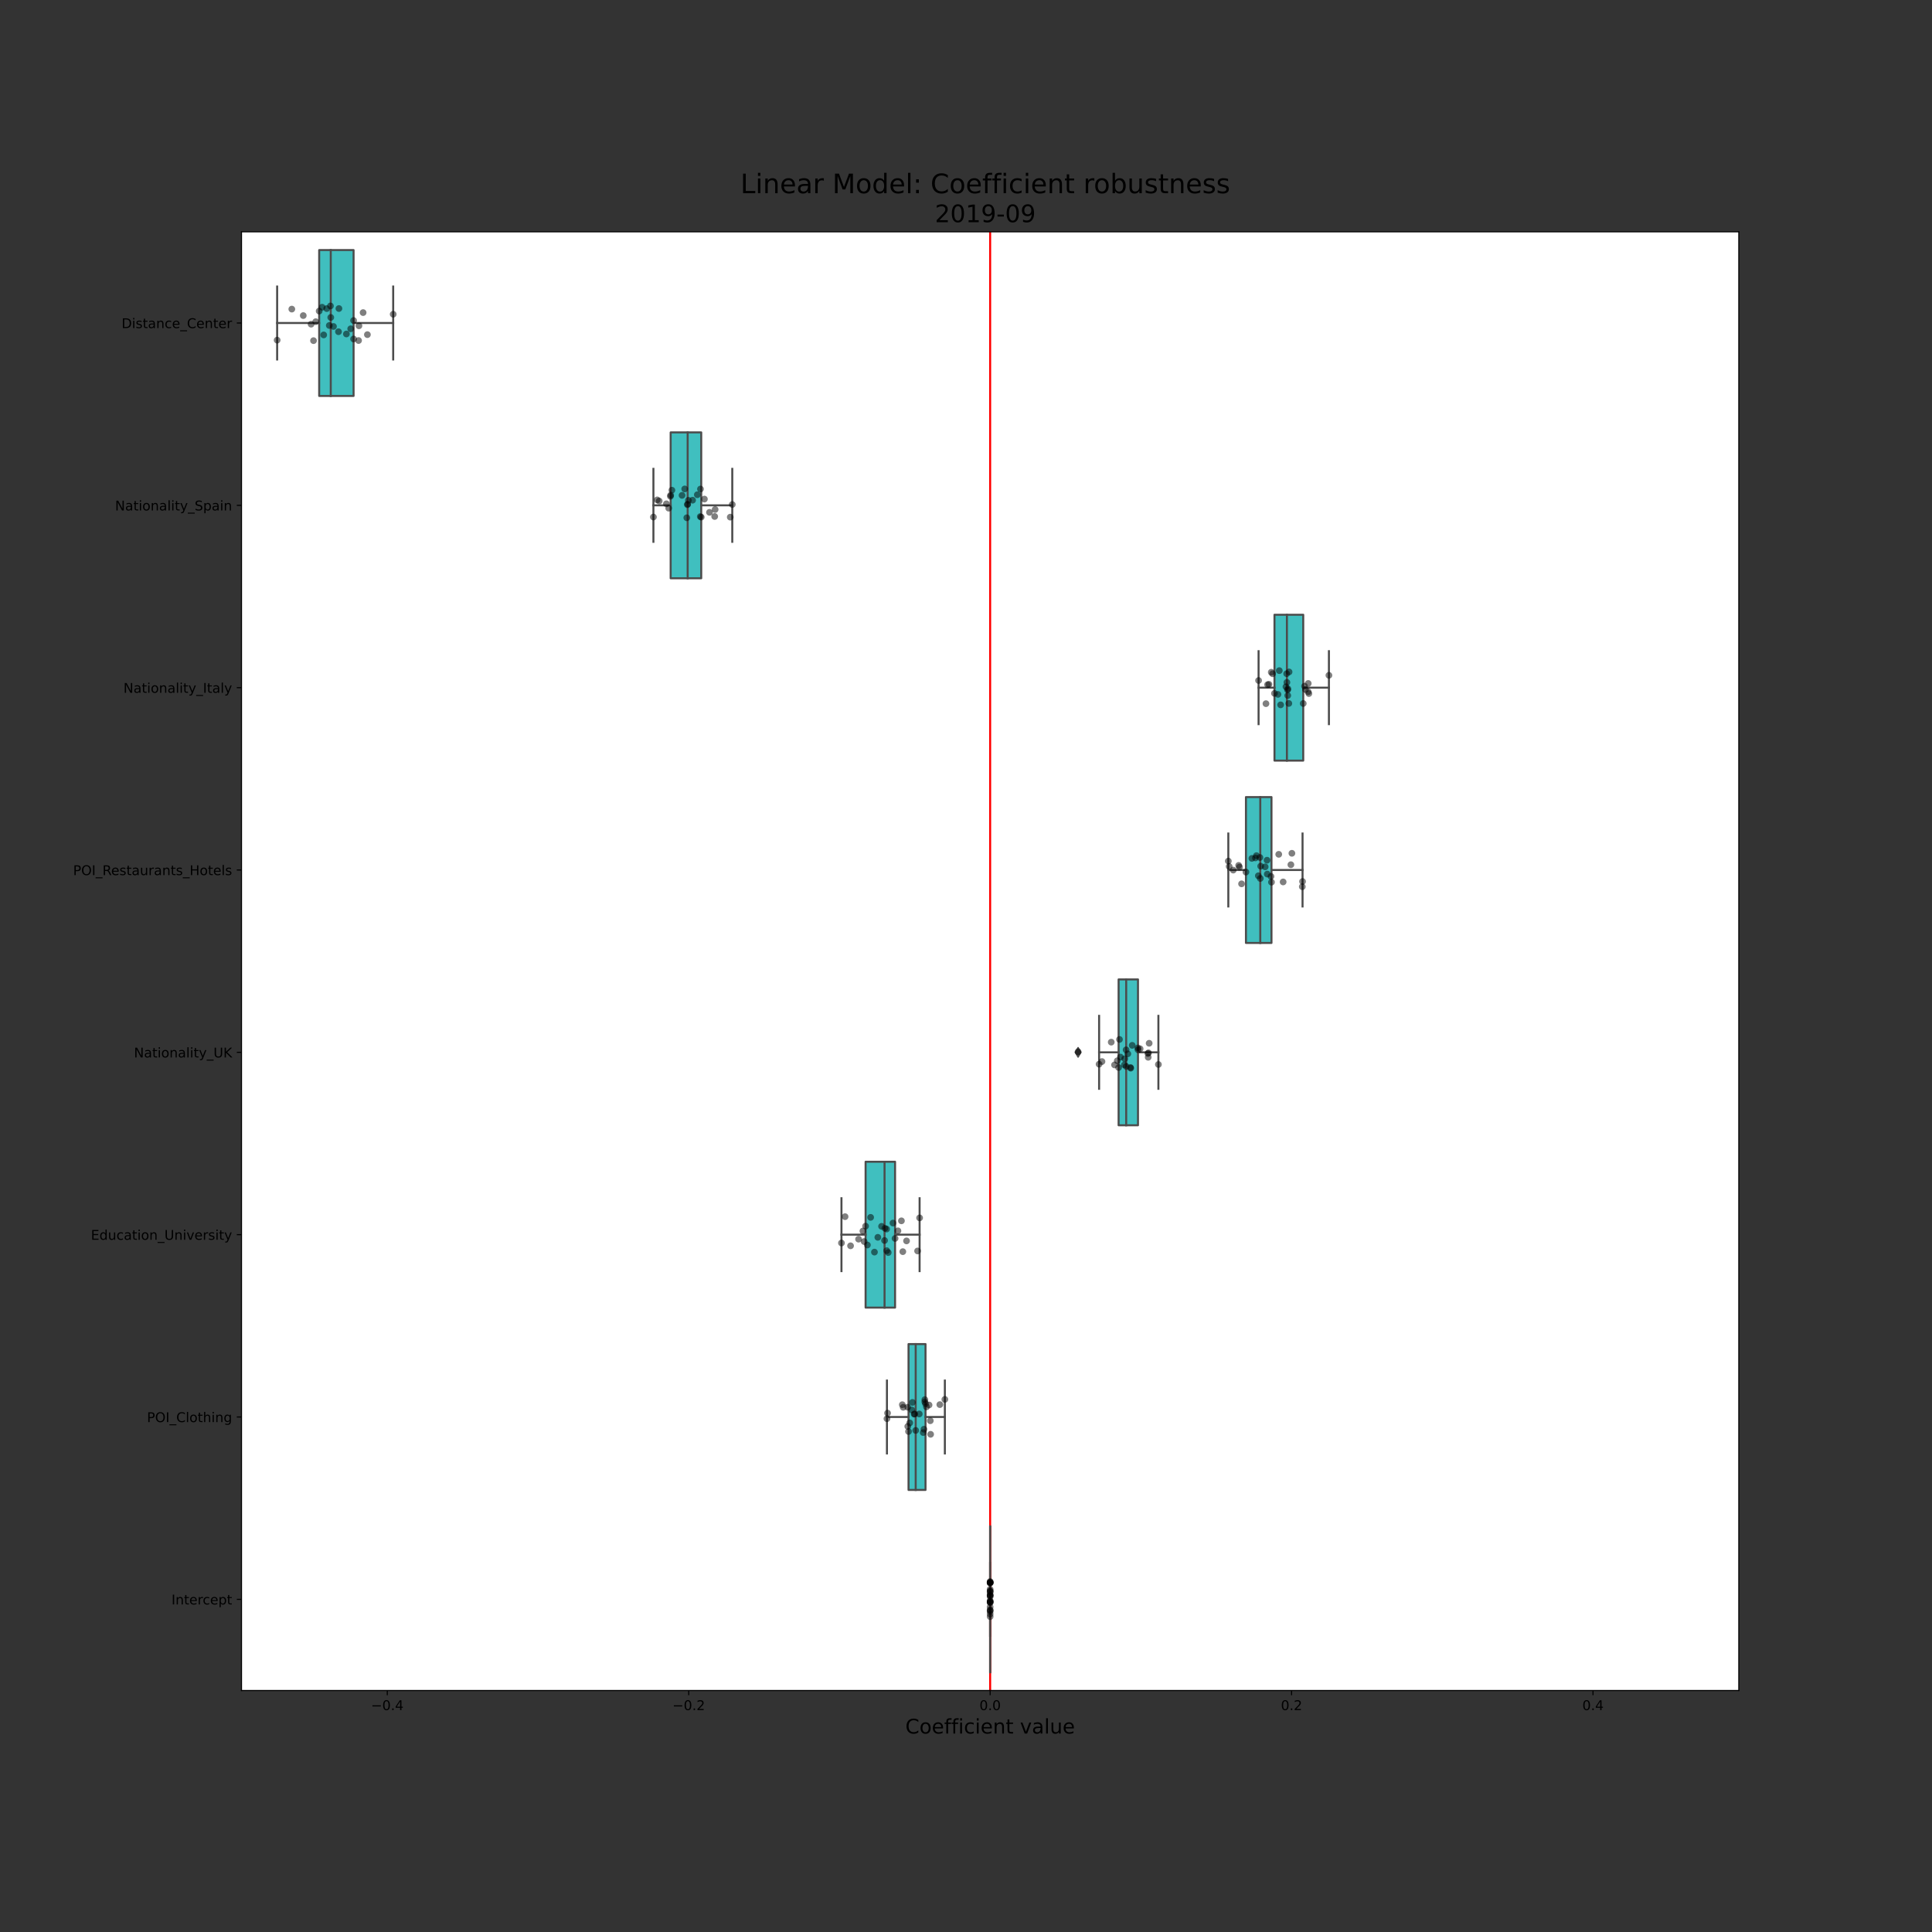 <?xml version="1.0" encoding="utf-8" standalone="no"?>
<!DOCTYPE svg PUBLIC "-//W3C//DTD SVG 1.1//EN"
  "http://www.w3.org/Graphics/SVG/1.1/DTD/svg11.dtd">
<!-- Created with matplotlib (https://matplotlib.org/) -->
<svg height="1440pt" version="1.1" viewBox="0 0 1440 1440" width="1440pt" xmlns="http://www.w3.org/2000/svg" xmlns:xlink="http://www.w3.org/1999/xlink">
 <rect x="0" y="0" width="1440" height="1440" fill="#333333" stroke="none"/>
 <defs>
  <style type="text/css">*{stroke-linecap:butt;stroke-linejoin:round;}</style>
 </defs>
 <g id="figure_1">
  <g id="patch_1">
   <path d="M 0 1440 
L 1440 1440 
L 1440 0 
L 0 0 
z
" style="fill:none;"/>
  </g>
  <g id="axes_1">
   <g id="patch_2">
    <path d="M 180 1260 
L 1296 1260 
L 1296 172.8 
L 180 172.8 
z
" style="fill:#ffffff;"/>
   </g>
   <g id="patch_3">
    <path clip-path="url(#pbf157a675c)" d="M 237.897 186.39 
L 237.897 295.11 
L 263.542 295.11 
L 263.542 186.39 
L 237.897 186.39 
z
" style="fill:#40bfbf;stroke:#4c4c4c;stroke-linejoin:miter;stroke-width:1.5;"/>
   </g>
   <g id="patch_4">
    <path clip-path="url(#pbf157a675c)" d="M 499.868 322.29 
L 499.868 431.01 
L 522.658 431.01 
L 522.658 322.29 
L 499.868 322.29 
z
" style="fill:#40bfbf;stroke:#4c4c4c;stroke-linejoin:miter;stroke-width:1.5;"/>
   </g>
   <g id="patch_5">
    <path clip-path="url(#pbf157a675c)" d="M 949.922 458.19 
L 949.922 566.91 
L 971.358 566.91 
L 971.358 458.19 
L 949.922 458.19 
z
" style="fill:#40bfbf;stroke:#4c4c4c;stroke-linejoin:miter;stroke-width:1.5;"/>
   </g>
   <g id="patch_6">
    <path clip-path="url(#pbf157a675c)" d="M 928.657 594.09 
L 928.657 702.81 
L 947.693 702.81 
L 947.693 594.09 
L 928.657 594.09 
z
" style="fill:#40bfbf;stroke:#4c4c4c;stroke-linejoin:miter;stroke-width:1.5;"/>
   </g>
   <g id="patch_7">
    <path clip-path="url(#pbf157a675c)" d="M 833.74 729.99 
L 833.74 838.71 
L 848.19 838.71 
L 848.19 729.99 
L 833.74 729.99 
z
" style="fill:#40bfbf;stroke:#4c4c4c;stroke-linejoin:miter;stroke-width:1.5;"/>
   </g>
   <g id="patch_8">
    <path clip-path="url(#pbf157a675c)" d="M 645.164 865.89 
L 645.164 974.61 
L 667.131 974.61 
L 667.131 865.89 
L 645.164 865.89 
z
" style="fill:#40bfbf;stroke:#4c4c4c;stroke-linejoin:miter;stroke-width:1.5;"/>
   </g>
   <g id="patch_9">
    <path clip-path="url(#pbf157a675c)" d="M 677.164 1001.79 
L 677.164 1110.51 
L 689.825 1110.51 
L 689.825 1001.79 
L 677.164 1001.79 
z
" style="fill:#40bfbf;stroke:#4c4c4c;stroke-linejoin:miter;stroke-width:1.5;"/>
   </g>
   <g id="patch_10">
    <path clip-path="url(#pbf157a675c)" d="M 738 1137.69 
L 738 1246.41 
L 738 1246.41 
L 738 1137.69 
L 738 1137.69 
z
" style="fill:#40bfbf;stroke:#4c4c4c;stroke-linejoin:miter;stroke-width:1.5;"/>
   </g>
   <g id="matplotlib.axis_1">
    <g id="xtick_1">
     <g id="line2d_1">
      <defs>
       <path d="M 0 0 
L 0 3.5 
" id="m09e0632ac1" style="stroke:#000000;stroke-width:0.8;"/>
      </defs>
      <g>
       <use style="stroke:#000000;stroke-width:0.8;" x="288.661" xlink:href="#m09e0632ac1" y="1260"/>
      </g>
     </g>
     <g id="text_1">
      <!-- −0.4 -->
      <g transform="translate(276.519 1274.598)scale(0.1 -0.1)">
       <defs>
        <path d="M 10.594 35.5 
L 73.188 35.5 
L 73.188 27.203 
L 10.594 27.203 
z
" id="DejaVuSans-8722"/>
        <path d="M 31.781 66.406 
Q 24.172 66.406 20.328 58.906 
Q 16.5 51.422 16.5 36.375 
Q 16.5 21.391 20.328 13.891 
Q 24.172 6.391 31.781 6.391 
Q 39.453 6.391 43.281 13.891 
Q 47.125 21.391 47.125 36.375 
Q 47.125 51.422 43.281 58.906 
Q 39.453 66.406 31.781 66.406 
z
M 31.781 74.219 
Q 44.047 74.219 50.516 64.516 
Q 56.984 54.828 56.984 36.375 
Q 56.984 17.969 50.516 8.266 
Q 44.047 -1.422 31.781 -1.422 
Q 19.531 -1.422 13.062 8.266 
Q 6.594 17.969 6.594 36.375 
Q 6.594 54.828 13.062 64.516 
Q 19.531 74.219 31.781 74.219 
z
" id="DejaVuSans-48"/>
        <path d="M 10.688 12.406 
L 21 12.406 
L 21 0 
L 10.688 0 
z
" id="DejaVuSans-46"/>
        <path d="M 37.797 64.312 
L 12.891 25.391 
L 37.797 25.391 
z
M 35.203 72.906 
L 47.609 72.906 
L 47.609 25.391 
L 58.016 25.391 
L 58.016 17.188 
L 47.609 17.188 
L 47.609 0 
L 37.797 0 
L 37.797 17.188 
L 4.891 17.188 
L 4.891 26.703 
z
" id="DejaVuSans-52"/>
       </defs>
       <use xlink:href="#DejaVuSans-8722"/>
       <use x="83.789" xlink:href="#DejaVuSans-48"/>
       <use x="147.412" xlink:href="#DejaVuSans-46"/>
       <use x="179.199" xlink:href="#DejaVuSans-52"/>
      </g>
     </g>
    </g>
    <g id="xtick_2">
     <g id="line2d_2">
      <g>
       <use style="stroke:#000000;stroke-width:0.8;" x="513.33" xlink:href="#m09e0632ac1" y="1260"/>
      </g>
     </g>
     <g id="text_2">
      <!-- −0.2 -->
      <g transform="translate(501.189 1274.598)scale(0.1 -0.1)">
       <defs>
        <path d="M 19.188 8.297 
L 53.609 8.297 
L 53.609 0 
L 7.328 0 
L 7.328 8.297 
Q 12.938 14.109 22.625 23.891 
Q 32.328 33.688 34.812 36.531 
Q 39.547 41.844 41.422 45.531 
Q 43.312 49.219 43.312 52.781 
Q 43.312 58.594 39.234 62.25 
Q 35.156 65.922 28.609 65.922 
Q 23.969 65.922 18.812 64.312 
Q 13.672 62.703 7.812 59.422 
L 7.812 69.391 
Q 13.766 71.781 18.938 73 
Q 24.125 74.219 28.422 74.219 
Q 39.75 74.219 46.484 68.547 
Q 53.219 62.891 53.219 53.422 
Q 53.219 48.922 51.531 44.891 
Q 49.859 40.875 45.406 35.406 
Q 44.188 33.984 37.641 27.219 
Q 31.109 20.453 19.188 8.297 
z
" id="DejaVuSans-50"/>
       </defs>
       <use xlink:href="#DejaVuSans-8722"/>
       <use x="83.789" xlink:href="#DejaVuSans-48"/>
       <use x="147.412" xlink:href="#DejaVuSans-46"/>
       <use x="179.199" xlink:href="#DejaVuSans-50"/>
      </g>
     </g>
    </g>
    <g id="xtick_3">
     <g id="line2d_3">
      <g>
       <use style="stroke:#000000;stroke-width:0.8;" x="738" xlink:href="#m09e0632ac1" y="1260"/>
      </g>
     </g>
     <g id="text_3">
      <!-- 0.0 -->
      <g transform="translate(730.048 1274.598)scale(0.1 -0.1)">
       <use xlink:href="#DejaVuSans-48"/>
       <use x="63.623" xlink:href="#DejaVuSans-46"/>
       <use x="95.41" xlink:href="#DejaVuSans-48"/>
      </g>
     </g>
    </g>
    <g id="xtick_4">
     <g id="line2d_4">
      <g>
       <use style="stroke:#000000;stroke-width:0.8;" x="962.67" xlink:href="#m09e0632ac1" y="1260"/>
      </g>
     </g>
     <g id="text_4">
      <!-- 0.2 -->
      <g transform="translate(954.718 1274.598)scale(0.1 -0.1)">
       <use xlink:href="#DejaVuSans-48"/>
       <use x="63.623" xlink:href="#DejaVuSans-46"/>
       <use x="95.41" xlink:href="#DejaVuSans-50"/>
      </g>
     </g>
    </g>
    <g id="xtick_5">
     <g id="line2d_5">
      <g>
       <use style="stroke:#000000;stroke-width:0.8;" x="1187.339" xlink:href="#m09e0632ac1" y="1260"/>
      </g>
     </g>
     <g id="text_5">
      <!-- 0.4 -->
      <g transform="translate(1179.388 1274.598)scale(0.1 -0.1)">
       <use xlink:href="#DejaVuSans-48"/>
       <use x="63.623" xlink:href="#DejaVuSans-46"/>
       <use x="95.41" xlink:href="#DejaVuSans-52"/>
      </g>
     </g>
    </g>
    <g id="text_6">
     <!-- Coefficient value -->
     <g transform="translate(674.809 1292.076)scale(0.15 -0.15)">
      <defs>
       <path d="M 64.406 67.281 
L 64.406 56.891 
Q 59.422 61.531 53.781 63.812 
Q 48.141 66.109 41.797 66.109 
Q 29.297 66.109 22.656 58.469 
Q 16.016 50.828 16.016 36.375 
Q 16.016 21.969 22.656 14.328 
Q 29.297 6.688 41.797 6.688 
Q 48.141 6.688 53.781 8.984 
Q 59.422 11.281 64.406 15.922 
L 64.406 5.609 
Q 59.234 2.094 53.438 0.328 
Q 47.656 -1.422 41.219 -1.422 
Q 24.656 -1.422 15.125 8.703 
Q 5.609 18.844 5.609 36.375 
Q 5.609 53.953 15.125 64.078 
Q 24.656 74.219 41.219 74.219 
Q 47.75 74.219 53.531 72.484 
Q 59.328 70.75 64.406 67.281 
z
" id="DejaVuSans-67"/>
       <path d="M 30.609 48.391 
Q 23.391 48.391 19.188 42.75 
Q 14.984 37.109 14.984 27.297 
Q 14.984 17.484 19.156 11.844 
Q 23.344 6.203 30.609 6.203 
Q 37.797 6.203 41.984 11.859 
Q 46.188 17.531 46.188 27.297 
Q 46.188 37.016 41.984 42.703 
Q 37.797 48.391 30.609 48.391 
z
M 30.609 56 
Q 42.328 56 49.016 48.375 
Q 55.719 40.766 55.719 27.297 
Q 55.719 13.875 49.016 6.219 
Q 42.328 -1.422 30.609 -1.422 
Q 18.844 -1.422 12.172 6.219 
Q 5.516 13.875 5.516 27.297 
Q 5.516 40.766 12.172 48.375 
Q 18.844 56 30.609 56 
z
" id="DejaVuSans-111"/>
       <path d="M 56.203 29.594 
L 56.203 25.203 
L 14.891 25.203 
Q 15.484 15.922 20.484 11.062 
Q 25.484 6.203 34.422 6.203 
Q 39.594 6.203 44.453 7.469 
Q 49.312 8.734 54.109 11.281 
L 54.109 2.781 
Q 49.266 0.734 44.188 -0.344 
Q 39.109 -1.422 33.891 -1.422 
Q 20.797 -1.422 13.156 6.188 
Q 5.516 13.812 5.516 26.812 
Q 5.516 40.234 12.766 48.109 
Q 20.016 56 32.328 56 
Q 43.359 56 49.781 48.891 
Q 56.203 41.797 56.203 29.594 
z
M 47.219 32.234 
Q 47.125 39.594 43.094 43.984 
Q 39.062 48.391 32.422 48.391 
Q 24.906 48.391 20.391 44.141 
Q 15.875 39.891 15.188 32.172 
z
" id="DejaVuSans-101"/>
       <path d="M 37.109 75.984 
L 37.109 68.5 
L 28.516 68.5 
Q 23.688 68.5 21.797 66.547 
Q 19.922 64.594 19.922 59.516 
L 19.922 54.688 
L 34.719 54.688 
L 34.719 47.703 
L 19.922 47.703 
L 19.922 0 
L 10.891 0 
L 10.891 47.703 
L 2.297 47.703 
L 2.297 54.688 
L 10.891 54.688 
L 10.891 58.5 
Q 10.891 67.625 15.141 71.797 
Q 19.391 75.984 28.609 75.984 
z
" id="DejaVuSans-102"/>
       <path d="M 9.422 54.688 
L 18.406 54.688 
L 18.406 0 
L 9.422 0 
z
M 9.422 75.984 
L 18.406 75.984 
L 18.406 64.594 
L 9.422 64.594 
z
" id="DejaVuSans-105"/>
       <path d="M 48.781 52.594 
L 48.781 44.188 
Q 44.969 46.297 41.141 47.344 
Q 37.312 48.391 33.406 48.391 
Q 24.656 48.391 19.812 42.844 
Q 14.984 37.312 14.984 27.297 
Q 14.984 17.281 19.812 11.734 
Q 24.656 6.203 33.406 6.203 
Q 37.312 6.203 41.141 7.25 
Q 44.969 8.297 48.781 10.406 
L 48.781 2.094 
Q 45.016 0.344 40.984 -0.531 
Q 36.969 -1.422 32.422 -1.422 
Q 20.062 -1.422 12.781 6.344 
Q 5.516 14.109 5.516 27.297 
Q 5.516 40.672 12.859 48.328 
Q 20.219 56 33.016 56 
Q 37.156 56 41.109 55.141 
Q 45.062 54.297 48.781 52.594 
z
" id="DejaVuSans-99"/>
       <path d="M 54.891 33.016 
L 54.891 0 
L 45.906 0 
L 45.906 32.719 
Q 45.906 40.484 42.875 44.328 
Q 39.844 48.188 33.797 48.188 
Q 26.516 48.188 22.312 43.547 
Q 18.109 38.922 18.109 30.906 
L 18.109 0 
L 9.078 0 
L 9.078 54.688 
L 18.109 54.688 
L 18.109 46.188 
Q 21.344 51.125 25.703 53.562 
Q 30.078 56 35.797 56 
Q 45.219 56 50.047 50.172 
Q 54.891 44.344 54.891 33.016 
z
" id="DejaVuSans-110"/>
       <path d="M 18.312 70.219 
L 18.312 54.688 
L 36.812 54.688 
L 36.812 47.703 
L 18.312 47.703 
L 18.312 18.016 
Q 18.312 11.328 20.141 9.422 
Q 21.969 7.516 27.594 7.516 
L 36.812 7.516 
L 36.812 0 
L 27.594 0 
Q 17.188 0 13.234 3.875 
Q 9.281 7.766 9.281 18.016 
L 9.281 47.703 
L 2.688 47.703 
L 2.688 54.688 
L 9.281 54.688 
L 9.281 70.219 
z
" id="DejaVuSans-116"/>
       <path id="DejaVuSans-32"/>
       <path d="M 2.984 54.688 
L 12.5 54.688 
L 29.594 8.797 
L 46.688 54.688 
L 56.203 54.688 
L 35.688 0 
L 23.484 0 
z
" id="DejaVuSans-118"/>
       <path d="M 34.281 27.484 
Q 23.391 27.484 19.188 25 
Q 14.984 22.516 14.984 16.5 
Q 14.984 11.719 18.141 8.906 
Q 21.297 6.109 26.703 6.109 
Q 34.188 6.109 38.703 11.406 
Q 43.219 16.703 43.219 25.484 
L 43.219 27.484 
z
M 52.203 31.203 
L 52.203 0 
L 43.219 0 
L 43.219 8.297 
Q 40.141 3.328 35.547 0.953 
Q 30.953 -1.422 24.312 -1.422 
Q 15.922 -1.422 10.953 3.297 
Q 6 8.016 6 15.922 
Q 6 25.141 12.172 29.828 
Q 18.359 34.516 30.609 34.516 
L 43.219 34.516 
L 43.219 35.406 
Q 43.219 41.609 39.141 45 
Q 35.062 48.391 27.688 48.391 
Q 23 48.391 18.547 47.266 
Q 14.109 46.141 10.016 43.891 
L 10.016 52.203 
Q 14.938 54.109 19.578 55.047 
Q 24.219 56 28.609 56 
Q 40.484 56 46.344 49.844 
Q 52.203 43.703 52.203 31.203 
z
" id="DejaVuSans-97"/>
       <path d="M 9.422 75.984 
L 18.406 75.984 
L 18.406 0 
L 9.422 0 
z
" id="DejaVuSans-108"/>
       <path d="M 8.5 21.578 
L 8.5 54.688 
L 17.484 54.688 
L 17.484 21.922 
Q 17.484 14.156 20.5 10.266 
Q 23.531 6.391 29.594 6.391 
Q 36.859 6.391 41.078 11.031 
Q 45.312 15.672 45.312 23.688 
L 45.312 54.688 
L 54.297 54.688 
L 54.297 0 
L 45.312 0 
L 45.312 8.406 
Q 42.047 3.422 37.719 1 
Q 33.406 -1.422 27.688 -1.422 
Q 18.266 -1.422 13.375 4.438 
Q 8.5 10.297 8.5 21.578 
z
M 31.109 56 
z
" id="DejaVuSans-117"/>
      </defs>
      <use xlink:href="#DejaVuSans-67"/>
      <use x="69.824" xlink:href="#DejaVuSans-111"/>
      <use x="131.006" xlink:href="#DejaVuSans-101"/>
      <use x="192.529" xlink:href="#DejaVuSans-102"/>
      <use x="227.734" xlink:href="#DejaVuSans-102"/>
      <use x="262.939" xlink:href="#DejaVuSans-105"/>
      <use x="290.723" xlink:href="#DejaVuSans-99"/>
      <use x="345.703" xlink:href="#DejaVuSans-105"/>
      <use x="373.486" xlink:href="#DejaVuSans-101"/>
      <use x="435.01" xlink:href="#DejaVuSans-110"/>
      <use x="498.389" xlink:href="#DejaVuSans-116"/>
      <use x="537.598" xlink:href="#DejaVuSans-32"/>
      <use x="569.385" xlink:href="#DejaVuSans-118"/>
      <use x="628.564" xlink:href="#DejaVuSans-97"/>
      <use x="689.844" xlink:href="#DejaVuSans-108"/>
      <use x="717.627" xlink:href="#DejaVuSans-117"/>
      <use x="781.006" xlink:href="#DejaVuSans-101"/>
     </g>
    </g>
   </g>
   <g id="matplotlib.axis_2">
    <g id="ytick_1">
     <g id="line2d_6">
      <defs>
       <path d="M 0 0 
L -3.5 0 
" id="m7bd4508e76" style="stroke:#000000;stroke-width:0.8;"/>
      </defs>
      <g>
       <use style="stroke:#000000;stroke-width:0.8;" x="180" xlink:href="#m7bd4508e76" y="240.75"/>
      </g>
     </g>
     <g id="text_7">
      <!-- Distance_Center -->
      <g transform="translate(90.617 244.549)scale(0.1 -0.1)">
       <defs>
        <path d="M 19.672 64.797 
L 19.672 8.109 
L 31.594 8.109 
Q 46.688 8.109 53.688 14.938 
Q 60.688 21.781 60.688 36.531 
Q 60.688 51.172 53.688 57.984 
Q 46.688 64.797 31.594 64.797 
z
M 9.812 72.906 
L 30.078 72.906 
Q 51.266 72.906 61.172 64.094 
Q 71.094 55.281 71.094 36.531 
Q 71.094 17.672 61.125 8.828 
Q 51.172 0 30.078 0 
L 9.812 0 
z
" id="DejaVuSans-68"/>
        <path d="M 44.281 53.078 
L 44.281 44.578 
Q 40.484 46.531 36.375 47.5 
Q 32.281 48.484 27.875 48.484 
Q 21.188 48.484 17.844 46.438 
Q 14.5 44.391 14.5 40.281 
Q 14.5 37.156 16.891 35.375 
Q 19.281 33.594 26.516 31.984 
L 29.594 31.297 
Q 39.156 29.25 43.188 25.516 
Q 47.219 21.781 47.219 15.094 
Q 47.219 7.469 41.188 3.016 
Q 35.156 -1.422 24.609 -1.422 
Q 20.219 -1.422 15.453 -0.562 
Q 10.688 0.297 5.422 2 
L 5.422 11.281 
Q 10.406 8.688 15.234 7.391 
Q 20.062 6.109 24.812 6.109 
Q 31.156 6.109 34.562 8.281 
Q 37.984 10.453 37.984 14.406 
Q 37.984 18.062 35.516 20.016 
Q 33.062 21.969 24.703 23.781 
L 21.578 24.516 
Q 13.234 26.266 9.516 29.906 
Q 5.812 33.547 5.812 39.891 
Q 5.812 47.609 11.281 51.797 
Q 16.75 56 26.812 56 
Q 31.781 56 36.172 55.266 
Q 40.578 54.547 44.281 53.078 
z
" id="DejaVuSans-115"/>
        <path d="M 50.984 -16.609 
L 50.984 -23.578 
L -0.984 -23.578 
L -0.984 -16.609 
z
" id="DejaVuSans-95"/>
        <path d="M 41.109 46.297 
Q 39.594 47.172 37.812 47.578 
Q 36.031 48 33.891 48 
Q 26.266 48 22.188 43.047 
Q 18.109 38.094 18.109 28.812 
L 18.109 0 
L 9.078 0 
L 9.078 54.688 
L 18.109 54.688 
L 18.109 46.188 
Q 20.953 51.172 25.484 53.578 
Q 30.031 56 36.531 56 
Q 37.453 56 38.578 55.875 
Q 39.703 55.766 41.062 55.516 
z
" id="DejaVuSans-114"/>
       </defs>
       <use xlink:href="#DejaVuSans-68"/>
       <use x="77.002" xlink:href="#DejaVuSans-105"/>
       <use x="104.785" xlink:href="#DejaVuSans-115"/>
       <use x="156.885" xlink:href="#DejaVuSans-116"/>
       <use x="196.094" xlink:href="#DejaVuSans-97"/>
       <use x="257.373" xlink:href="#DejaVuSans-110"/>
       <use x="320.752" xlink:href="#DejaVuSans-99"/>
       <use x="375.732" xlink:href="#DejaVuSans-101"/>
       <use x="437.256" xlink:href="#DejaVuSans-95"/>
       <use x="487.256" xlink:href="#DejaVuSans-67"/>
       <use x="557.08" xlink:href="#DejaVuSans-101"/>
       <use x="618.604" xlink:href="#DejaVuSans-110"/>
       <use x="681.982" xlink:href="#DejaVuSans-116"/>
       <use x="721.191" xlink:href="#DejaVuSans-101"/>
       <use x="782.715" xlink:href="#DejaVuSans-114"/>
      </g>
     </g>
    </g>
    <g id="ytick_2">
     <g id="line2d_7">
      <g>
       <use style="stroke:#000000;stroke-width:0.8;" x="180" xlink:href="#m7bd4508e76" y="376.65"/>
      </g>
     </g>
     <g id="text_8">
      <!-- Nationality_Spain -->
      <g transform="translate(85.772 380.449)scale(0.1 -0.1)">
       <defs>
        <path d="M 9.812 72.906 
L 23.094 72.906 
L 55.422 11.922 
L 55.422 72.906 
L 64.984 72.906 
L 64.984 0 
L 51.703 0 
L 19.391 60.984 
L 19.391 0 
L 9.812 0 
z
" id="DejaVuSans-78"/>
        <path d="M 32.172 -5.078 
Q 28.375 -14.844 24.75 -17.812 
Q 21.141 -20.797 15.094 -20.797 
L 7.906 -20.797 
L 7.906 -13.281 
L 13.188 -13.281 
Q 16.891 -13.281 18.938 -11.516 
Q 21 -9.766 23.484 -3.219 
L 25.094 0.875 
L 2.984 54.688 
L 12.5 54.688 
L 29.594 11.922 
L 46.688 54.688 
L 56.203 54.688 
z
" id="DejaVuSans-121"/>
        <path d="M 53.516 70.516 
L 53.516 60.891 
Q 47.906 63.578 42.922 64.891 
Q 37.938 66.219 33.297 66.219 
Q 25.25 66.219 20.875 63.094 
Q 16.5 59.969 16.5 54.203 
Q 16.5 49.359 19.406 46.891 
Q 22.312 44.438 30.422 42.922 
L 36.375 41.703 
Q 47.406 39.594 52.656 34.297 
Q 57.906 29 57.906 20.125 
Q 57.906 9.516 50.797 4.047 
Q 43.703 -1.422 29.984 -1.422 
Q 24.812 -1.422 18.969 -0.25 
Q 13.141 0.922 6.891 3.219 
L 6.891 13.375 
Q 12.891 10.016 18.656 8.297 
Q 24.422 6.594 29.984 6.594 
Q 38.422 6.594 43.016 9.906 
Q 47.609 13.234 47.609 19.391 
Q 47.609 24.75 44.312 27.781 
Q 41.016 30.812 33.5 32.328 
L 27.484 33.5 
Q 16.453 35.688 11.516 40.375 
Q 6.594 45.062 6.594 53.422 
Q 6.594 63.094 13.406 68.656 
Q 20.219 74.219 32.172 74.219 
Q 37.312 74.219 42.625 73.281 
Q 47.953 72.359 53.516 70.516 
z
" id="DejaVuSans-83"/>
        <path d="M 18.109 8.203 
L 18.109 -20.797 
L 9.078 -20.797 
L 9.078 54.688 
L 18.109 54.688 
L 18.109 46.391 
Q 20.953 51.266 25.266 53.625 
Q 29.594 56 35.594 56 
Q 45.562 56 51.781 48.094 
Q 58.016 40.188 58.016 27.297 
Q 58.016 14.406 51.781 6.484 
Q 45.562 -1.422 35.594 -1.422 
Q 29.594 -1.422 25.266 0.953 
Q 20.953 3.328 18.109 8.203 
z
M 48.688 27.297 
Q 48.688 37.203 44.609 42.844 
Q 40.531 48.484 33.406 48.484 
Q 26.266 48.484 22.188 42.844 
Q 18.109 37.203 18.109 27.297 
Q 18.109 17.391 22.188 11.75 
Q 26.266 6.109 33.406 6.109 
Q 40.531 6.109 44.609 11.75 
Q 48.688 17.391 48.688 27.297 
z
" id="DejaVuSans-112"/>
       </defs>
       <use xlink:href="#DejaVuSans-78"/>
       <use x="74.805" xlink:href="#DejaVuSans-97"/>
       <use x="136.084" xlink:href="#DejaVuSans-116"/>
       <use x="175.293" xlink:href="#DejaVuSans-105"/>
       <use x="203.076" xlink:href="#DejaVuSans-111"/>
       <use x="264.258" xlink:href="#DejaVuSans-110"/>
       <use x="327.637" xlink:href="#DejaVuSans-97"/>
       <use x="388.916" xlink:href="#DejaVuSans-108"/>
       <use x="416.699" xlink:href="#DejaVuSans-105"/>
       <use x="444.482" xlink:href="#DejaVuSans-116"/>
       <use x="483.691" xlink:href="#DejaVuSans-121"/>
       <use x="542.871" xlink:href="#DejaVuSans-95"/>
       <use x="592.871" xlink:href="#DejaVuSans-83"/>
       <use x="656.348" xlink:href="#DejaVuSans-112"/>
       <use x="719.824" xlink:href="#DejaVuSans-97"/>
       <use x="781.104" xlink:href="#DejaVuSans-105"/>
       <use x="808.887" xlink:href="#DejaVuSans-110"/>
      </g>
     </g>
    </g>
    <g id="ytick_3">
     <g id="line2d_8">
      <g>
       <use style="stroke:#000000;stroke-width:0.8;" x="180" xlink:href="#m7bd4508e76" y="512.55"/>
      </g>
     </g>
     <g id="text_9">
      <!-- Nationality_Italy -->
      <g transform="translate(92.017 516.349)scale(0.1 -0.1)">
       <defs>
        <path d="M 9.812 72.906 
L 19.672 72.906 
L 19.672 0 
L 9.812 0 
z
" id="DejaVuSans-73"/>
       </defs>
       <use xlink:href="#DejaVuSans-78"/>
       <use x="74.805" xlink:href="#DejaVuSans-97"/>
       <use x="136.084" xlink:href="#DejaVuSans-116"/>
       <use x="175.293" xlink:href="#DejaVuSans-105"/>
       <use x="203.076" xlink:href="#DejaVuSans-111"/>
       <use x="264.258" xlink:href="#DejaVuSans-110"/>
       <use x="327.637" xlink:href="#DejaVuSans-97"/>
       <use x="388.916" xlink:href="#DejaVuSans-108"/>
       <use x="416.699" xlink:href="#DejaVuSans-105"/>
       <use x="444.482" xlink:href="#DejaVuSans-116"/>
       <use x="483.691" xlink:href="#DejaVuSans-121"/>
       <use x="542.871" xlink:href="#DejaVuSans-95"/>
       <use x="592.871" xlink:href="#DejaVuSans-73"/>
       <use x="622.363" xlink:href="#DejaVuSans-116"/>
       <use x="661.572" xlink:href="#DejaVuSans-97"/>
       <use x="722.852" xlink:href="#DejaVuSans-108"/>
       <use x="750.635" xlink:href="#DejaVuSans-121"/>
      </g>
     </g>
    </g>
    <g id="ytick_4">
     <g id="line2d_9">
      <g>
       <use style="stroke:#000000;stroke-width:0.8;" x="180" xlink:href="#m7bd4508e76" y="648.45"/>
      </g>
     </g>
     <g id="text_10">
      <!-- POI_Restaurants_Hotels -->
      <g transform="translate(54.495 652.249)scale(0.1 -0.1)">
       <defs>
        <path d="M 19.672 64.797 
L 19.672 37.406 
L 32.078 37.406 
Q 38.969 37.406 42.719 40.969 
Q 46.484 44.531 46.484 51.125 
Q 46.484 57.672 42.719 61.234 
Q 38.969 64.797 32.078 64.797 
z
M 9.812 72.906 
L 32.078 72.906 
Q 44.344 72.906 50.609 67.359 
Q 56.891 61.812 56.891 51.125 
Q 56.891 40.328 50.609 34.812 
Q 44.344 29.297 32.078 29.297 
L 19.672 29.297 
L 19.672 0 
L 9.812 0 
z
" id="DejaVuSans-80"/>
        <path d="M 39.406 66.219 
Q 28.656 66.219 22.328 58.203 
Q 16.016 50.203 16.016 36.375 
Q 16.016 22.609 22.328 14.594 
Q 28.656 6.594 39.406 6.594 
Q 50.141 6.594 56.422 14.594 
Q 62.703 22.609 62.703 36.375 
Q 62.703 50.203 56.422 58.203 
Q 50.141 66.219 39.406 66.219 
z
M 39.406 74.219 
Q 54.734 74.219 63.906 63.938 
Q 73.094 53.656 73.094 36.375 
Q 73.094 19.141 63.906 8.859 
Q 54.734 -1.422 39.406 -1.422 
Q 24.031 -1.422 14.812 8.828 
Q 5.609 19.094 5.609 36.375 
Q 5.609 53.656 14.812 63.938 
Q 24.031 74.219 39.406 74.219 
z
" id="DejaVuSans-79"/>
        <path d="M 44.391 34.188 
Q 47.562 33.109 50.562 29.594 
Q 53.562 26.078 56.594 19.922 
L 66.609 0 
L 56 0 
L 46.688 18.703 
Q 43.062 26.031 39.672 28.422 
Q 36.281 30.812 30.422 30.812 
L 19.672 30.812 
L 19.672 0 
L 9.812 0 
L 9.812 72.906 
L 32.078 72.906 
Q 44.578 72.906 50.734 67.672 
Q 56.891 62.453 56.891 51.906 
Q 56.891 45.016 53.688 40.469 
Q 50.484 35.938 44.391 34.188 
z
M 19.672 64.797 
L 19.672 38.922 
L 32.078 38.922 
Q 39.203 38.922 42.844 42.219 
Q 46.484 45.516 46.484 51.906 
Q 46.484 58.297 42.844 61.547 
Q 39.203 64.797 32.078 64.797 
z
" id="DejaVuSans-82"/>
        <path d="M 9.812 72.906 
L 19.672 72.906 
L 19.672 43.016 
L 55.516 43.016 
L 55.516 72.906 
L 65.375 72.906 
L 65.375 0 
L 55.516 0 
L 55.516 34.719 
L 19.672 34.719 
L 19.672 0 
L 9.812 0 
z
" id="DejaVuSans-72"/>
       </defs>
       <use xlink:href="#DejaVuSans-80"/>
       <use x="60.303" xlink:href="#DejaVuSans-79"/>
       <use x="139.014" xlink:href="#DejaVuSans-73"/>
       <use x="168.506" xlink:href="#DejaVuSans-95"/>
       <use x="218.506" xlink:href="#DejaVuSans-82"/>
       <use x="283.488" xlink:href="#DejaVuSans-101"/>
       <use x="345.012" xlink:href="#DejaVuSans-115"/>
       <use x="397.111" xlink:href="#DejaVuSans-116"/>
       <use x="436.32" xlink:href="#DejaVuSans-97"/>
       <use x="497.6" xlink:href="#DejaVuSans-117"/>
       <use x="560.979" xlink:href="#DejaVuSans-114"/>
       <use x="602.092" xlink:href="#DejaVuSans-97"/>
       <use x="663.371" xlink:href="#DejaVuSans-110"/>
       <use x="726.75" xlink:href="#DejaVuSans-116"/>
       <use x="765.959" xlink:href="#DejaVuSans-115"/>
       <use x="818.059" xlink:href="#DejaVuSans-95"/>
       <use x="868.059" xlink:href="#DejaVuSans-72"/>
       <use x="943.254" xlink:href="#DejaVuSans-111"/>
       <use x="1004.436" xlink:href="#DejaVuSans-116"/>
       <use x="1043.645" xlink:href="#DejaVuSans-101"/>
       <use x="1105.168" xlink:href="#DejaVuSans-108"/>
       <use x="1132.951" xlink:href="#DejaVuSans-115"/>
      </g>
     </g>
    </g>
    <g id="ytick_5">
     <g id="line2d_10">
      <g>
       <use style="stroke:#000000;stroke-width:0.8;" x="180" xlink:href="#m7bd4508e76" y="784.35"/>
      </g>
     </g>
     <g id="text_11">
      <!-- Nationality_UK -->
      <g transform="translate(99.836 788.149)scale(0.1 -0.1)">
       <defs>
        <path d="M 8.688 72.906 
L 18.609 72.906 
L 18.609 28.609 
Q 18.609 16.891 22.844 11.734 
Q 27.094 6.594 36.625 6.594 
Q 46.094 6.594 50.344 11.734 
Q 54.594 16.891 54.594 28.609 
L 54.594 72.906 
L 64.5 72.906 
L 64.5 27.391 
Q 64.5 13.141 57.438 5.859 
Q 50.391 -1.422 36.625 -1.422 
Q 22.797 -1.422 15.734 5.859 
Q 8.688 13.141 8.688 27.391 
z
" id="DejaVuSans-85"/>
        <path d="M 9.812 72.906 
L 19.672 72.906 
L 19.672 42.094 
L 52.391 72.906 
L 65.094 72.906 
L 28.906 38.922 
L 67.672 0 
L 54.688 0 
L 19.672 35.109 
L 19.672 0 
L 9.812 0 
z
" id="DejaVuSans-75"/>
       </defs>
       <use xlink:href="#DejaVuSans-78"/>
       <use x="74.805" xlink:href="#DejaVuSans-97"/>
       <use x="136.084" xlink:href="#DejaVuSans-116"/>
       <use x="175.293" xlink:href="#DejaVuSans-105"/>
       <use x="203.076" xlink:href="#DejaVuSans-111"/>
       <use x="264.258" xlink:href="#DejaVuSans-110"/>
       <use x="327.637" xlink:href="#DejaVuSans-97"/>
       <use x="388.916" xlink:href="#DejaVuSans-108"/>
       <use x="416.699" xlink:href="#DejaVuSans-105"/>
       <use x="444.482" xlink:href="#DejaVuSans-116"/>
       <use x="483.691" xlink:href="#DejaVuSans-121"/>
       <use x="542.871" xlink:href="#DejaVuSans-95"/>
       <use x="592.871" xlink:href="#DejaVuSans-85"/>
       <use x="666.064" xlink:href="#DejaVuSans-75"/>
      </g>
     </g>
    </g>
    <g id="ytick_6">
     <g id="line2d_11">
      <g>
       <use style="stroke:#000000;stroke-width:0.8;" x="180" xlink:href="#m7bd4508e76" y="920.25"/>
      </g>
     </g>
     <g id="text_12">
      <!-- Education_University -->
      <g transform="translate(67.77 924.049)scale(0.1 -0.1)">
       <defs>
        <path d="M 9.812 72.906 
L 55.906 72.906 
L 55.906 64.594 
L 19.672 64.594 
L 19.672 43.016 
L 54.391 43.016 
L 54.391 34.719 
L 19.672 34.719 
L 19.672 8.297 
L 56.781 8.297 
L 56.781 0 
L 9.812 0 
z
" id="DejaVuSans-69"/>
        <path d="M 45.406 46.391 
L 45.406 75.984 
L 54.391 75.984 
L 54.391 0 
L 45.406 0 
L 45.406 8.203 
Q 42.578 3.328 38.25 0.953 
Q 33.938 -1.422 27.875 -1.422 
Q 17.969 -1.422 11.734 6.484 
Q 5.516 14.406 5.516 27.297 
Q 5.516 40.188 11.734 48.094 
Q 17.969 56 27.875 56 
Q 33.938 56 38.25 53.625 
Q 42.578 51.266 45.406 46.391 
z
M 14.797 27.297 
Q 14.797 17.391 18.875 11.75 
Q 22.953 6.109 30.078 6.109 
Q 37.203 6.109 41.297 11.75 
Q 45.406 17.391 45.406 27.297 
Q 45.406 37.203 41.297 42.844 
Q 37.203 48.484 30.078 48.484 
Q 22.953 48.484 18.875 42.844 
Q 14.797 37.203 14.797 27.297 
z
" id="DejaVuSans-100"/>
       </defs>
       <use xlink:href="#DejaVuSans-69"/>
       <use x="63.184" xlink:href="#DejaVuSans-100"/>
       <use x="126.66" xlink:href="#DejaVuSans-117"/>
       <use x="190.039" xlink:href="#DejaVuSans-99"/>
       <use x="245.02" xlink:href="#DejaVuSans-97"/>
       <use x="306.299" xlink:href="#DejaVuSans-116"/>
       <use x="345.508" xlink:href="#DejaVuSans-105"/>
       <use x="373.291" xlink:href="#DejaVuSans-111"/>
       <use x="434.473" xlink:href="#DejaVuSans-110"/>
       <use x="497.852" xlink:href="#DejaVuSans-95"/>
       <use x="547.852" xlink:href="#DejaVuSans-85"/>
       <use x="621.045" xlink:href="#DejaVuSans-110"/>
       <use x="684.424" xlink:href="#DejaVuSans-105"/>
       <use x="712.207" xlink:href="#DejaVuSans-118"/>
       <use x="771.387" xlink:href="#DejaVuSans-101"/>
       <use x="832.91" xlink:href="#DejaVuSans-114"/>
       <use x="874.023" xlink:href="#DejaVuSans-115"/>
       <use x="926.123" xlink:href="#DejaVuSans-105"/>
       <use x="953.906" xlink:href="#DejaVuSans-116"/>
       <use x="993.115" xlink:href="#DejaVuSans-121"/>
      </g>
     </g>
    </g>
    <g id="ytick_7">
     <g id="line2d_12">
      <g>
       <use style="stroke:#000000;stroke-width:0.8;" x="180" xlink:href="#m7bd4508e76" y="1056.15"/>
      </g>
     </g>
     <g id="text_13">
      <!-- POI_Clothing -->
      <g transform="translate(109.547 1059.949)scale(0.1 -0.1)">
       <defs>
        <path d="M 54.891 33.016 
L 54.891 0 
L 45.906 0 
L 45.906 32.719 
Q 45.906 40.484 42.875 44.328 
Q 39.844 48.188 33.797 48.188 
Q 26.516 48.188 22.312 43.547 
Q 18.109 38.922 18.109 30.906 
L 18.109 0 
L 9.078 0 
L 9.078 75.984 
L 18.109 75.984 
L 18.109 46.188 
Q 21.344 51.125 25.703 53.562 
Q 30.078 56 35.797 56 
Q 45.219 56 50.047 50.172 
Q 54.891 44.344 54.891 33.016 
z
" id="DejaVuSans-104"/>
        <path d="M 45.406 27.984 
Q 45.406 37.75 41.375 43.109 
Q 37.359 48.484 30.078 48.484 
Q 22.859 48.484 18.828 43.109 
Q 14.797 37.75 14.797 27.984 
Q 14.797 18.266 18.828 12.891 
Q 22.859 7.516 30.078 7.516 
Q 37.359 7.516 41.375 12.891 
Q 45.406 18.266 45.406 27.984 
z
M 54.391 6.781 
Q 54.391 -7.172 48.188 -13.984 
Q 42 -20.797 29.203 -20.797 
Q 24.469 -20.797 20.266 -20.094 
Q 16.062 -19.391 12.109 -17.922 
L 12.109 -9.188 
Q 16.062 -11.328 19.922 -12.344 
Q 23.781 -13.375 27.781 -13.375 
Q 36.625 -13.375 41.016 -8.766 
Q 45.406 -4.156 45.406 5.172 
L 45.406 9.625 
Q 42.625 4.781 38.281 2.391 
Q 33.938 0 27.875 0 
Q 17.828 0 11.672 7.656 
Q 5.516 15.328 5.516 27.984 
Q 5.516 40.672 11.672 48.328 
Q 17.828 56 27.875 56 
Q 33.938 56 38.281 53.609 
Q 42.625 51.219 45.406 46.391 
L 45.406 54.688 
L 54.391 54.688 
z
" id="DejaVuSans-103"/>
       </defs>
       <use xlink:href="#DejaVuSans-80"/>
       <use x="60.303" xlink:href="#DejaVuSans-79"/>
       <use x="139.014" xlink:href="#DejaVuSans-73"/>
       <use x="168.506" xlink:href="#DejaVuSans-95"/>
       <use x="218.506" xlink:href="#DejaVuSans-67"/>
       <use x="288.33" xlink:href="#DejaVuSans-108"/>
       <use x="316.113" xlink:href="#DejaVuSans-111"/>
       <use x="377.295" xlink:href="#DejaVuSans-116"/>
       <use x="416.504" xlink:href="#DejaVuSans-104"/>
       <use x="479.883" xlink:href="#DejaVuSans-105"/>
       <use x="507.666" xlink:href="#DejaVuSans-110"/>
       <use x="571.045" xlink:href="#DejaVuSans-103"/>
      </g>
     </g>
    </g>
    <g id="ytick_8">
     <g id="line2d_13">
      <g>
       <use style="stroke:#000000;stroke-width:0.8;" x="180" xlink:href="#m7bd4508e76" y="1192.05"/>
      </g>
     </g>
     <g id="text_14">
      <!-- Intercept -->
      <g transform="translate(127.833 1195.849)scale(0.1 -0.1)">
       <use xlink:href="#DejaVuSans-73"/>
       <use x="29.492" xlink:href="#DejaVuSans-110"/>
       <use x="92.871" xlink:href="#DejaVuSans-116"/>
       <use x="132.08" xlink:href="#DejaVuSans-101"/>
       <use x="193.604" xlink:href="#DejaVuSans-114"/>
       <use x="232.467" xlink:href="#DejaVuSans-99"/>
       <use x="287.447" xlink:href="#DejaVuSans-101"/>
       <use x="348.971" xlink:href="#DejaVuSans-112"/>
       <use x="412.447" xlink:href="#DejaVuSans-116"/>
      </g>
     </g>
    </g>
   </g>
   <g id="line2d_14">
    <path clip-path="url(#pbf157a675c)" d="M 237.897 240.75 
L 206.571 240.75 
" style="fill:none;stroke:#4c4c4c;stroke-linecap:square;stroke-width:1.5;"/>
   </g>
   <g id="line2d_15">
    <path clip-path="url(#pbf157a675c)" d="M 263.542 240.75 
L 293.059 240.75 
" style="fill:none;stroke:#4c4c4c;stroke-linecap:square;stroke-width:1.5;"/>
   </g>
   <g id="line2d_16">
    <path clip-path="url(#pbf157a675c)" d="M 206.571 213.57 
L 206.571 267.93 
" style="fill:none;stroke:#4c4c4c;stroke-linecap:square;stroke-width:1.5;"/>
   </g>
   <g id="line2d_17">
    <path clip-path="url(#pbf157a675c)" d="M 293.059 213.57 
L 293.059 267.93 
" style="fill:none;stroke:#4c4c4c;stroke-linecap:square;stroke-width:1.5;"/>
   </g>
   <g id="line2d_18"/>
   <g id="line2d_19">
    <path clip-path="url(#pbf157a675c)" d="M 499.868 376.65 
L 487.016 376.65 
" style="fill:none;stroke:#4c4c4c;stroke-linecap:square;stroke-width:1.5;"/>
   </g>
   <g id="line2d_20">
    <path clip-path="url(#pbf157a675c)" d="M 522.658 376.65 
L 545.795 376.65 
" style="fill:none;stroke:#4c4c4c;stroke-linecap:square;stroke-width:1.5;"/>
   </g>
   <g id="line2d_21">
    <path clip-path="url(#pbf157a675c)" d="M 487.016 349.47 
L 487.016 403.83 
" style="fill:none;stroke:#4c4c4c;stroke-linecap:square;stroke-width:1.5;"/>
   </g>
   <g id="line2d_22">
    <path clip-path="url(#pbf157a675c)" d="M 545.795 349.47 
L 545.795 403.83 
" style="fill:none;stroke:#4c4c4c;stroke-linecap:square;stroke-width:1.5;"/>
   </g>
   <g id="line2d_23"/>
   <g id="line2d_24">
    <path clip-path="url(#pbf157a675c)" d="M 949.922 512.55 
L 938.072 512.55 
" style="fill:none;stroke:#4c4c4c;stroke-linecap:square;stroke-width:1.5;"/>
   </g>
   <g id="line2d_25">
    <path clip-path="url(#pbf157a675c)" d="M 971.358 512.55 
L 990.497 512.55 
" style="fill:none;stroke:#4c4c4c;stroke-linecap:square;stroke-width:1.5;"/>
   </g>
   <g id="line2d_26">
    <path clip-path="url(#pbf157a675c)" d="M 938.072 485.37 
L 938.072 539.73 
" style="fill:none;stroke:#4c4c4c;stroke-linecap:square;stroke-width:1.5;"/>
   </g>
   <g id="line2d_27">
    <path clip-path="url(#pbf157a675c)" d="M 990.497 485.37 
L 990.497 539.73 
" style="fill:none;stroke:#4c4c4c;stroke-linecap:square;stroke-width:1.5;"/>
   </g>
   <g id="line2d_28"/>
   <g id="line2d_29">
    <path clip-path="url(#pbf157a675c)" d="M 928.657 648.45 
L 915.518 648.45 
" style="fill:none;stroke:#4c4c4c;stroke-linecap:square;stroke-width:1.5;"/>
   </g>
   <g id="line2d_30">
    <path clip-path="url(#pbf157a675c)" d="M 947.693 648.45 
L 970.841 648.45 
" style="fill:none;stroke:#4c4c4c;stroke-linecap:square;stroke-width:1.5;"/>
   </g>
   <g id="line2d_31">
    <path clip-path="url(#pbf157a675c)" d="M 915.518 621.27 
L 915.518 675.63 
" style="fill:none;stroke:#4c4c4c;stroke-linecap:square;stroke-width:1.5;"/>
   </g>
   <g id="line2d_32">
    <path clip-path="url(#pbf157a675c)" d="M 970.841 621.27 
L 970.841 675.63 
" style="fill:none;stroke:#4c4c4c;stroke-linecap:square;stroke-width:1.5;"/>
   </g>
   <g id="line2d_33"/>
   <g id="line2d_34">
    <path clip-path="url(#pbf157a675c)" d="M 833.74 784.35 
L 819.209 784.35 
" style="fill:none;stroke:#4c4c4c;stroke-linecap:square;stroke-width:1.5;"/>
   </g>
   <g id="line2d_35">
    <path clip-path="url(#pbf157a675c)" d="M 848.19 784.35 
L 863.399 784.35 
" style="fill:none;stroke:#4c4c4c;stroke-linecap:square;stroke-width:1.5;"/>
   </g>
   <g id="line2d_36">
    <path clip-path="url(#pbf157a675c)" d="M 819.209 757.17 
L 819.209 811.53 
" style="fill:none;stroke:#4c4c4c;stroke-linecap:square;stroke-width:1.5;"/>
   </g>
   <g id="line2d_37">
    <path clip-path="url(#pbf157a675c)" d="M 863.399 757.17 
L 863.399 811.53 
" style="fill:none;stroke:#4c4c4c;stroke-linecap:square;stroke-width:1.5;"/>
   </g>
   <g id="line2d_38">
    <defs>
     <path d="M -0 3.536 
L 2.121 0 
L -0 -3.536 
L -2.121 -0 
z
" id="mabc55f214b" style="stroke:#4c4c4c;stroke-linejoin:miter;"/>
    </defs>
    <g clip-path="url(#pbf157a675c)">
     <use style="fill:#4c4c4c;stroke:#4c4c4c;stroke-linejoin:miter;" x="803.545" xlink:href="#mabc55f214b" y="784.35"/>
    </g>
   </g>
   <g id="line2d_39">
    <path clip-path="url(#pbf157a675c)" d="M 645.164 920.25 
L 627.177 920.25 
" style="fill:none;stroke:#4c4c4c;stroke-linecap:square;stroke-width:1.5;"/>
   </g>
   <g id="line2d_40">
    <path clip-path="url(#pbf157a675c)" d="M 667.131 920.25 
L 685.423 920.25 
" style="fill:none;stroke:#4c4c4c;stroke-linecap:square;stroke-width:1.5;"/>
   </g>
   <g id="line2d_41">
    <path clip-path="url(#pbf157a675c)" d="M 627.177 893.07 
L 627.177 947.43 
" style="fill:none;stroke:#4c4c4c;stroke-linecap:square;stroke-width:1.5;"/>
   </g>
   <g id="line2d_42">
    <path clip-path="url(#pbf157a675c)" d="M 685.423 893.07 
L 685.423 947.43 
" style="fill:none;stroke:#4c4c4c;stroke-linecap:square;stroke-width:1.5;"/>
   </g>
   <g id="line2d_43"/>
   <g id="line2d_44">
    <path clip-path="url(#pbf157a675c)" d="M 677.164 1056.15 
L 661.078 1056.15 
" style="fill:none;stroke:#4c4c4c;stroke-linecap:square;stroke-width:1.5;"/>
   </g>
   <g id="line2d_45">
    <path clip-path="url(#pbf157a675c)" d="M 689.825 1056.15 
L 704.243 1056.15 
" style="fill:none;stroke:#4c4c4c;stroke-linecap:square;stroke-width:1.5;"/>
   </g>
   <g id="line2d_46">
    <path clip-path="url(#pbf157a675c)" d="M 661.078 1028.97 
L 661.078 1083.33 
" style="fill:none;stroke:#4c4c4c;stroke-linecap:square;stroke-width:1.5;"/>
   </g>
   <g id="line2d_47">
    <path clip-path="url(#pbf157a675c)" d="M 704.243 1028.97 
L 704.243 1083.33 
" style="fill:none;stroke:#4c4c4c;stroke-linecap:square;stroke-width:1.5;"/>
   </g>
   <g id="line2d_48"/>
   <g id="line2d_49">
    <path clip-path="url(#pbf157a675c)" d="M 738 1192.05 
L 738 1192.05 
" style="fill:none;stroke:#4c4c4c;stroke-linecap:square;stroke-width:1.5;"/>
   </g>
   <g id="line2d_50">
    <path clip-path="url(#pbf157a675c)" d="M 738 1192.05 
L 738 1192.05 
" style="fill:none;stroke:#4c4c4c;stroke-linecap:square;stroke-width:1.5;"/>
   </g>
   <g id="line2d_51">
    <path clip-path="url(#pbf157a675c)" d="M 738 1164.87 
L 738 1219.23 
" style="fill:none;stroke:#4c4c4c;stroke-linecap:square;stroke-width:1.5;"/>
   </g>
   <g id="line2d_52">
    <path clip-path="url(#pbf157a675c)" d="M 738 1164.87 
L 738 1219.23 
" style="fill:none;stroke:#4c4c4c;stroke-linecap:square;stroke-width:1.5;"/>
   </g>
   <g id="line2d_53"/>
   <g id="line2d_54">
    <path clip-path="url(#pbf157a675c)" d="M 738 1260 
L 738 172.8 
" style="fill:none;stroke:#ff0000;stroke-linecap:square;stroke-width:1.5;"/>
   </g>
   <g id="line2d_55">
    <path clip-path="url(#pbf157a675c)" d="M 246.528 186.39 
L 246.528 295.11 
" style="fill:none;stroke:#4c4c4c;stroke-linecap:square;stroke-width:1.5;"/>
   </g>
   <g id="line2d_56">
    <path clip-path="url(#pbf157a675c)" d="M 512.537 322.29 
L 512.537 431.01 
" style="fill:none;stroke:#4c4c4c;stroke-linecap:square;stroke-width:1.5;"/>
   </g>
   <g id="line2d_57">
    <path clip-path="url(#pbf157a675c)" d="M 959.189 458.19 
L 959.189 566.91 
" style="fill:none;stroke:#4c4c4c;stroke-linecap:square;stroke-width:1.5;"/>
   </g>
   <g id="line2d_58">
    <path clip-path="url(#pbf157a675c)" d="M 939.342 594.09 
L 939.342 702.81 
" style="fill:none;stroke:#4c4c4c;stroke-linecap:square;stroke-width:1.5;"/>
   </g>
   <g id="line2d_59">
    <path clip-path="url(#pbf157a675c)" d="M 839.394 729.99 
L 839.394 838.71 
" style="fill:none;stroke:#4c4c4c;stroke-linecap:square;stroke-width:1.5;"/>
   </g>
   <g id="line2d_60">
    <path clip-path="url(#pbf157a675c)" d="M 659.29 865.89 
L 659.29 974.61 
" style="fill:none;stroke:#4c4c4c;stroke-linecap:square;stroke-width:1.5;"/>
   </g>
   <g id="line2d_61">
    <path clip-path="url(#pbf157a675c)" d="M 682.504 1001.79 
L 682.504 1110.51 
" style="fill:none;stroke:#4c4c4c;stroke-linecap:square;stroke-width:1.5;"/>
   </g>
   <g id="line2d_62">
    <path clip-path="url(#pbf157a675c)" d="M 738 1137.69 
L 738 1246.41 
" style="fill:none;stroke:#4c4c4c;stroke-linecap:square;stroke-width:1.5;"/>
   </g>
   <g id="patch_11">
    <path d="M 180 1260 
L 180 172.8 
" style="fill:none;stroke:#000000;stroke-linecap:square;stroke-linejoin:miter;stroke-width:0.8;"/>
   </g>
   <g id="patch_12">
    <path d="M 1296 1260 
L 1296 172.8 
" style="fill:none;stroke:#000000;stroke-linecap:square;stroke-linejoin:miter;stroke-width:0.8;"/>
   </g>
   <g id="patch_13">
    <path d="M 180 1260 
L 1296 1260 
" style="fill:none;stroke:#000000;stroke-linecap:square;stroke-linejoin:miter;stroke-width:0.8;"/>
   </g>
   <g id="patch_14">
    <path d="M 180 172.8 
L 1296 172.8 
" style="fill:none;stroke:#000000;stroke-linecap:square;stroke-linejoin:miter;stroke-width:0.8;"/>
   </g>
   <g id="PathCollection_1">
    <defs>
     <path d="M 0 2.5 
C 0.663 2.5 1.299 2.237 1.768 1.768 
C 2.237 1.299 2.5 0.663 2.5 -0 
C 2.5 -0.663 2.237 -1.299 1.768 -1.768 
C 1.299 -2.237 0.663 -2.5 0 -2.5 
C -0.663 -2.5 -1.299 -2.237 -1.768 -1.768 
C -2.237 -1.299 -2.5 -0.663 -2.5 0 
C -2.5 0.663 -2.237 1.299 -1.768 1.768 
C -1.299 2.237 -0.663 2.5 0 2.5 
z
" id="C0_0_d125825e02"/>
    </defs>
    <g clip-path="url(#pbf157a675c)">
     <use style="fill-opacity:0.5;" x="241.263" xlink:href="#C0_0_d125825e02" y="249.626"/>
    </g>
    <g clip-path="url(#pbf157a675c)">
     <use style="fill-opacity:0.5;" x="258.189" xlink:href="#C0_0_d125825e02" y="248.931"/>
    </g>
    <g clip-path="url(#pbf157a675c)">
     <use style="fill-opacity:0.5;" x="243.53" xlink:href="#C0_0_d125825e02" y="229.999"/>
    </g>
    <g clip-path="url(#pbf157a675c)">
     <use style="fill-opacity:0.5;" x="267.541" xlink:href="#C0_0_d125825e02" y="242.839"/>
    </g>
    <g clip-path="url(#pbf157a675c)">
     <use style="fill-opacity:0.5;" x="235.33" xlink:href="#C0_0_d125825e02" y="239.771"/>
    </g>
    <g clip-path="url(#pbf157a675c)">
     <use style="fill-opacity:0.5;" x="217.502" xlink:href="#C0_0_d125825e02" y="230.387"/>
    </g>
    <g clip-path="url(#pbf157a675c)">
     <use style="fill-opacity:0.5;" x="267.255" xlink:href="#C0_0_d125825e02" y="253.812"/>
    </g>
    <g clip-path="url(#pbf157a675c)">
     <use style="fill-opacity:0.5;" x="270.641" xlink:href="#C0_0_d125825e02" y="232.995"/>
    </g>
    <g clip-path="url(#pbf157a675c)">
     <use style="fill-opacity:0.5;" x="240.11" xlink:href="#C0_0_d125825e02" y="228.987"/>
    </g>
    <g clip-path="url(#pbf157a675c)">
     <use style="fill-opacity:0.5;" x="248.56" xlink:href="#C0_0_d125825e02" y="243.328"/>
    </g>
    <g clip-path="url(#pbf157a675c)">
     <use style="fill-opacity:0.5;" x="252.295" xlink:href="#C0_0_d125825e02" y="247.242"/>
    </g>
    <g clip-path="url(#pbf157a675c)">
     <use style="fill-opacity:0.5;" x="246.301" xlink:href="#C0_0_d125825e02" y="228.042"/>
    </g>
    <g clip-path="url(#pbf157a675c)">
     <use style="fill-opacity:0.5;" x="261.396" xlink:href="#C0_0_d125825e02" y="245.064"/>
    </g>
    <g clip-path="url(#pbf157a675c)">
     <use style="fill-opacity:0.5;" x="231.879" xlink:href="#C0_0_d125825e02" y="241.628"/>
    </g>
    <g clip-path="url(#pbf157a675c)">
     <use style="fill-opacity:0.5;" x="252.613" xlink:href="#C0_0_d125825e02" y="229.967"/>
    </g>
    <g clip-path="url(#pbf157a675c)">
     <use style="fill-opacity:0.5;" x="237.897" xlink:href="#C0_0_d125825e02" y="231.849"/>
    </g>
    <g clip-path="url(#pbf157a675c)">
     <use style="fill-opacity:0.5;" x="245.445" xlink:href="#C0_0_d125825e02" y="242.598"/>
    </g>
    <g clip-path="url(#pbf157a675c)">
     <use style="fill-opacity:0.5;" x="226.035" xlink:href="#C0_0_d125825e02" y="235.215"/>
    </g>
    <g clip-path="url(#pbf157a675c)">
     <use style="fill-opacity:0.5;" x="263.551" xlink:href="#C0_0_d125825e02" y="252.663"/>
    </g>
    <g clip-path="url(#pbf157a675c)">
     <use style="fill-opacity:0.5;" x="273.839" xlink:href="#C0_0_d125825e02" y="249.413"/>
    </g>
    <g clip-path="url(#pbf157a675c)">
     <use style="fill-opacity:0.5;" x="233.685" xlink:href="#C0_0_d125825e02" y="253.893"/>
    </g>
    <g clip-path="url(#pbf157a675c)">
     <use style="fill-opacity:0.5;" x="293.059" xlink:href="#C0_0_d125825e02" y="234.218"/>
    </g>
    <g clip-path="url(#pbf157a675c)">
     <use style="fill-opacity:0.5;" x="206.571" xlink:href="#C0_0_d125825e02" y="253.517"/>
    </g>
    <g clip-path="url(#pbf157a675c)">
     <use style="fill-opacity:0.5;" x="263.542" xlink:href="#C0_0_d125825e02" y="238.881"/>
    </g>
    <g clip-path="url(#pbf157a675c)">
     <use style="fill-opacity:0.5;" x="246.528" xlink:href="#C0_0_d125825e02" y="236.606"/>
    </g>
   </g>
   <g id="PathCollection_2">
    <defs>
     <path d="M 0 2.5 
C 0.663 2.5 1.299 2.237 1.768 1.768 
C 2.237 1.299 2.5 0.663 2.5 -0 
C 2.5 -0.663 2.237 -1.299 1.768 -1.768 
C 1.299 -2.237 0.663 -2.5 0 -2.5 
C -0.663 -2.5 -1.299 -2.237 -1.768 -1.768 
C -2.237 -1.299 -2.5 -0.663 -2.5 0 
C -2.5 0.663 -2.237 1.299 -1.768 1.768 
C -1.299 2.237 -0.663 2.5 0 2.5 
z
" id="C1_0_47de17eabe"/>
    </defs>
    <g clip-path="url(#pbf157a675c)">
     <use style="fill-opacity:0.5;" x="510.344" xlink:href="#C1_0_47de17eabe" y="364.428"/>
    </g>
    <g clip-path="url(#pbf157a675c)">
     <use style="fill-opacity:0.5;" x="522.096" xlink:href="#C1_0_47de17eabe" y="364.494"/>
    </g>
    <g clip-path="url(#pbf157a675c)">
     <use style="fill-opacity:0.5;" x="528.823" xlink:href="#C1_0_47de17eabe" y="381.869"/>
    </g>
    <g clip-path="url(#pbf157a675c)">
     <use style="fill-opacity:0.5;" x="496.701" xlink:href="#C1_0_47de17eabe" y="375.507"/>
    </g>
    <g clip-path="url(#pbf157a675c)">
     <use style="fill-opacity:0.5;" x="508.364" xlink:href="#C1_0_47de17eabe" y="369.217"/>
    </g>
    <g clip-path="url(#pbf157a675c)">
     <use style="fill-opacity:0.5;" x="533.013" xlink:href="#C1_0_47de17eabe" y="379.748"/>
    </g>
    <g clip-path="url(#pbf157a675c)">
     <use style="fill-opacity:0.5;" x="499.695" xlink:href="#C1_0_47de17eabe" y="369.933"/>
    </g>
    <g clip-path="url(#pbf157a675c)">
     <use style="fill-opacity:0.5;" x="498.413" xlink:href="#C1_0_47de17eabe" y="378.76"/>
    </g>
    <g clip-path="url(#pbf157a675c)">
     <use style="fill-opacity:0.5;" x="516.204" xlink:href="#C1_0_47de17eabe" y="372.823"/>
    </g>
    <g clip-path="url(#pbf157a675c)">
     <use style="fill-opacity:0.5;" x="522.658" xlink:href="#C1_0_47de17eabe" y="385.444"/>
    </g>
    <g clip-path="url(#pbf157a675c)">
     <use style="fill-opacity:0.5;" x="487.016" xlink:href="#C1_0_47de17eabe" y="385.367"/>
    </g>
    <g clip-path="url(#pbf157a675c)">
     <use style="fill-opacity:0.5;" x="545.795" xlink:href="#C1_0_47de17eabe" y="376.034"/>
    </g>
    <g clip-path="url(#pbf157a675c)">
     <use style="fill-opacity:0.5;" x="489.839" xlink:href="#C1_0_47de17eabe" y="372.595"/>
    </g>
    <g clip-path="url(#pbf157a675c)">
     <use style="fill-opacity:0.5;" x="513.088" xlink:href="#C1_0_47de17eabe" y="372.914"/>
    </g>
    <g clip-path="url(#pbf157a675c)">
     <use style="fill-opacity:0.5;" x="532.683" xlink:href="#C1_0_47de17eabe" y="384.959"/>
    </g>
    <g clip-path="url(#pbf157a675c)">
     <use style="fill-opacity:0.5;" x="525.015" xlink:href="#C1_0_47de17eabe" y="371.98"/>
    </g>
    <g clip-path="url(#pbf157a675c)">
     <use style="fill-opacity:0.5;" x="519.759" xlink:href="#C1_0_47de17eabe" y="368.742"/>
    </g>
    <g clip-path="url(#pbf157a675c)">
     <use style="fill-opacity:0.5;" x="500.782" xlink:href="#C1_0_47de17eabe" y="365.362"/>
    </g>
    <g clip-path="url(#pbf157a675c)">
     <use style="fill-opacity:0.5;" x="512.537" xlink:href="#C1_0_47de17eabe" y="375.745"/>
    </g>
    <g clip-path="url(#pbf157a675c)">
     <use style="fill-opacity:0.5;" x="512.36" xlink:href="#C1_0_47de17eabe" y="376.164"/>
    </g>
    <g clip-path="url(#pbf157a675c)">
     <use style="fill-opacity:0.5;" x="511.914" xlink:href="#C1_0_47de17eabe" y="385.916"/>
    </g>
    <g clip-path="url(#pbf157a675c)">
     <use style="fill-opacity:0.5;" x="499.868" xlink:href="#C1_0_47de17eabe" y="369.073"/>
    </g>
    <g clip-path="url(#pbf157a675c)">
     <use style="fill-opacity:0.5;" x="491.318" xlink:href="#C1_0_47de17eabe" y="373.415"/>
    </g>
    <g clip-path="url(#pbf157a675c)">
     <use style="fill-opacity:0.5;" x="521.958" xlink:href="#C1_0_47de17eabe" y="385.032"/>
    </g>
    <g clip-path="url(#pbf157a675c)">
     <use style="fill-opacity:0.5;" x="544.3" xlink:href="#C1_0_47de17eabe" y="385.446"/>
    </g>
   </g>
   <g id="PathCollection_3">
    <defs>
     <path d="M 0 2.5 
C 0.663 2.5 1.299 2.237 1.768 1.768 
C 2.237 1.299 2.5 0.663 2.5 -0 
C 2.5 -0.663 2.237 -1.299 1.768 -1.768 
C 1.299 -2.237 0.663 -2.5 0 -2.5 
C -0.663 -2.5 -1.299 -2.237 -1.768 -1.768 
C -2.237 -1.299 -2.5 -0.663 -2.5 0 
C -2.5 0.663 -2.237 1.299 -1.768 1.768 
C -1.299 2.237 -0.663 2.5 0 2.5 
z
" id="C2_0_26f92c1bb4"/>
    </defs>
    <g clip-path="url(#pbf157a675c)">
     <use style="fill-opacity:0.5;" x="975.081" xlink:href="#C2_0_26f92c1bb4" y="509.414"/>
    </g>
    <g clip-path="url(#pbf157a675c)">
     <use style="fill-opacity:0.5;" x="972.335" xlink:href="#C2_0_26f92c1bb4" y="511.439"/>
    </g>
    <g clip-path="url(#pbf157a675c)">
     <use style="fill-opacity:0.5;" x="938.072" xlink:href="#C2_0_26f92c1bb4" y="507.203"/>
    </g>
    <g clip-path="url(#pbf157a675c)">
     <use style="fill-opacity:0.5;" x="960.615" xlink:href="#C2_0_26f92c1bb4" y="524.307"/>
    </g>
    <g clip-path="url(#pbf157a675c)">
     <use style="fill-opacity:0.5;" x="948.529" xlink:href="#C2_0_26f92c1bb4" y="502.185"/>
    </g>
    <g clip-path="url(#pbf157a675c)">
     <use style="fill-opacity:0.5;" x="971.358" xlink:href="#C2_0_26f92c1bb4" y="524.339"/>
    </g>
    <g clip-path="url(#pbf157a675c)">
     <use style="fill-opacity:0.5;" x="952.501" xlink:href="#C2_0_26f92c1bb4" y="517.547"/>
    </g>
    <g clip-path="url(#pbf157a675c)">
     <use style="fill-opacity:0.5;" x="959.919" xlink:href="#C2_0_26f92c1bb4" y="513.408"/>
    </g>
    <g clip-path="url(#pbf157a675c)">
     <use style="fill-opacity:0.5;" x="953.513" xlink:href="#C2_0_26f92c1bb4" y="499.848"/>
    </g>
    <g clip-path="url(#pbf157a675c)">
     <use style="fill-opacity:0.5;" x="958.482" xlink:href="#C2_0_26f92c1bb4" y="511.887"/>
    </g>
    <g clip-path="url(#pbf157a675c)">
     <use style="fill-opacity:0.5;" x="945.78" xlink:href="#C2_0_26f92c1bb4" y="510.043"/>
    </g>
    <g clip-path="url(#pbf157a675c)">
     <use style="fill-opacity:0.5;" x="990.497" xlink:href="#C2_0_26f92c1bb4" y="503.342"/>
    </g>
    <g clip-path="url(#pbf157a675c)">
     <use style="fill-opacity:0.5;" x="949.922" xlink:href="#C2_0_26f92c1bb4" y="516.801"/>
    </g>
    <g clip-path="url(#pbf157a675c)">
     <use style="fill-opacity:0.5;" x="954.512" xlink:href="#C2_0_26f92c1bb4" y="525.356"/>
    </g>
    <g clip-path="url(#pbf157a675c)">
     <use style="fill-opacity:0.5;" x="959.698" xlink:href="#C2_0_26f92c1bb4" y="514.24"/>
    </g>
    <g clip-path="url(#pbf157a675c)">
     <use style="fill-opacity:0.5;" x="959.816" xlink:href="#C2_0_26f92c1bb4" y="518.387"/>
    </g>
    <g clip-path="url(#pbf157a675c)">
     <use style="fill-opacity:0.5;" x="960.792" xlink:href="#C2_0_26f92c1bb4" y="500.82"/>
    </g>
    <g clip-path="url(#pbf157a675c)">
     <use style="fill-opacity:0.5;" x="944.784" xlink:href="#C2_0_26f92c1bb4" y="510.312"/>
    </g>
    <g clip-path="url(#pbf157a675c)">
     <use style="fill-opacity:0.5;" x="959.01" xlink:href="#C2_0_26f92c1bb4" y="502.123"/>
    </g>
    <g clip-path="url(#pbf157a675c)">
     <use style="fill-opacity:0.5;" x="975.026" xlink:href="#C2_0_26f92c1bb4" y="515.616"/>
    </g>
    <g clip-path="url(#pbf157a675c)">
     <use style="fill-opacity:0.5;" x="943.574" xlink:href="#C2_0_26f92c1bb4" y="524.468"/>
    </g>
    <g clip-path="url(#pbf157a675c)">
     <use style="fill-opacity:0.5;" x="975.552" xlink:href="#C2_0_26f92c1bb4" y="516.947"/>
    </g>
    <g clip-path="url(#pbf157a675c)">
     <use style="fill-opacity:0.5;" x="947.536" xlink:href="#C2_0_26f92c1bb4" y="501.048"/>
    </g>
    <g clip-path="url(#pbf157a675c)">
     <use style="fill-opacity:0.5;" x="959.189" xlink:href="#C2_0_26f92c1bb4" y="508.6"/>
    </g>
    <g clip-path="url(#pbf157a675c)">
     <use style="fill-opacity:0.5;" x="972.998" xlink:href="#C2_0_26f92c1bb4" y="513.927"/>
    </g>
   </g>
   <g id="PathCollection_4">
    <defs>
     <path d="M 0 2.5 
C 0.663 2.5 1.299 2.237 1.768 1.768 
C 2.237 1.299 2.5 0.663 2.5 -0 
C 2.5 -0.663 2.237 -1.299 1.768 -1.768 
C 1.299 -2.237 0.663 -2.5 0 -2.5 
C -0.663 -2.5 -1.299 -2.237 -1.768 -1.768 
C -2.237 -1.299 -2.5 -0.663 -2.5 0 
C -2.5 0.663 -2.237 1.299 -1.768 1.768 
C -1.299 2.237 -0.663 2.5 0 2.5 
z
" id="C3_0_3dcbedc37b"/>
    </defs>
    <g clip-path="url(#pbf157a675c)">
     <use style="fill-opacity:0.5;" x="916.155" xlink:href="#C3_0_3dcbedc37b" y="645.819"/>
    </g>
    <g clip-path="url(#pbf157a675c)">
     <use style="fill-opacity:0.5;" x="947.693" xlink:href="#C3_0_3dcbedc37b" y="657.518"/>
    </g>
    <g clip-path="url(#pbf157a675c)">
     <use style="fill-opacity:0.5;" x="970.841" xlink:href="#C3_0_3dcbedc37b" y="657.003"/>
    </g>
    <g clip-path="url(#pbf157a675c)">
     <use style="fill-opacity:0.5;" x="944.566" xlink:href="#C3_0_3dcbedc37b" y="651.49"/>
    </g>
    <g clip-path="url(#pbf157a675c)">
     <use style="fill-opacity:0.5;" x="923.235" xlink:href="#C3_0_3dcbedc37b" y="645.011"/>
    </g>
    <g clip-path="url(#pbf157a675c)">
     <use style="fill-opacity:0.5;" x="915.518" xlink:href="#C3_0_3dcbedc37b" y="641.8"/>
    </g>
    <g clip-path="url(#pbf157a675c)">
     <use style="fill-opacity:0.5;" x="936.491" xlink:href="#C3_0_3dcbedc37b" y="637.738"/>
    </g>
    <g clip-path="url(#pbf157a675c)">
     <use style="fill-opacity:0.5;" x="962.151" xlink:href="#C3_0_3dcbedc37b" y="644.506"/>
    </g>
    <g clip-path="url(#pbf157a675c)">
     <use style="fill-opacity:0.5;" x="942.979" xlink:href="#C3_0_3dcbedc37b" y="646.09"/>
    </g>
    <g clip-path="url(#pbf157a675c)">
     <use style="fill-opacity:0.5;" x="947.334" xlink:href="#C3_0_3dcbedc37b" y="653.229"/>
    </g>
    <g clip-path="url(#pbf157a675c)">
     <use style="fill-opacity:0.5;" x="937.887" xlink:href="#C3_0_3dcbedc37b" y="652.749"/>
    </g>
    <g clip-path="url(#pbf157a675c)">
     <use style="fill-opacity:0.5;" x="953.099" xlink:href="#C3_0_3dcbedc37b" y="636.766"/>
    </g>
    <g clip-path="url(#pbf157a675c)">
     <use style="fill-opacity:0.5;" x="939.628" xlink:href="#C3_0_3dcbedc37b" y="645.603"/>
    </g>
    <g clip-path="url(#pbf157a675c)">
     <use style="fill-opacity:0.5;" x="933.081" xlink:href="#C3_0_3dcbedc37b" y="639.801"/>
    </g>
    <g clip-path="url(#pbf157a675c)">
     <use style="fill-opacity:0.5;" x="939.078" xlink:href="#C3_0_3dcbedc37b" y="639.122"/>
    </g>
    <g clip-path="url(#pbf157a675c)">
     <use style="fill-opacity:0.5;" x="956.379" xlink:href="#C3_0_3dcbedc37b" y="657.346"/>
    </g>
    <g clip-path="url(#pbf157a675c)">
     <use style="fill-opacity:0.5;" x="962.907" xlink:href="#C3_0_3dcbedc37b" y="635.999"/>
    </g>
    <g clip-path="url(#pbf157a675c)">
     <use style="fill-opacity:0.5;" x="923.828" xlink:href="#C3_0_3dcbedc37b" y="646.253"/>
    </g>
    <g clip-path="url(#pbf157a675c)">
     <use style="fill-opacity:0.5;" x="935.736" xlink:href="#C3_0_3dcbedc37b" y="639.432"/>
    </g>
    <g clip-path="url(#pbf157a675c)">
     <use style="fill-opacity:0.5;" x="925.392" xlink:href="#C3_0_3dcbedc37b" y="658.76"/>
    </g>
    <g clip-path="url(#pbf157a675c)">
     <use style="fill-opacity:0.5;" x="928.657" xlink:href="#C3_0_3dcbedc37b" y="650"/>
    </g>
    <g clip-path="url(#pbf157a675c)">
     <use style="fill-opacity:0.5;" x="944.383" xlink:href="#C3_0_3dcbedc37b" y="641.149"/>
    </g>
    <g clip-path="url(#pbf157a675c)">
     <use style="fill-opacity:0.5;" x="919.183" xlink:href="#C3_0_3dcbedc37b" y="648.516"/>
    </g>
    <g clip-path="url(#pbf157a675c)">
     <use style="fill-opacity:0.5;" x="939.342" xlink:href="#C3_0_3dcbedc37b" y="654.742"/>
    </g>
    <g clip-path="url(#pbf157a675c)">
     <use style="fill-opacity:0.5;" x="970.66" xlink:href="#C3_0_3dcbedc37b" y="660.902"/>
    </g>
   </g>
   <g id="PathCollection_5">
    <defs>
     <path d="M 0 2.5 
C 0.663 2.5 1.299 2.237 1.768 1.768 
C 2.237 1.299 2.5 0.663 2.5 -0 
C 2.5 -0.663 2.237 -1.299 1.768 -1.768 
C 1.299 -2.237 0.663 -2.5 0 -2.5 
C -0.663 -2.5 -1.299 -2.237 -1.768 -1.768 
C -2.237 -1.299 -2.5 -0.663 -2.5 0 
C -2.5 0.663 -2.237 1.299 -1.768 1.768 
C -1.299 2.237 -0.663 2.5 0 2.5 
z
" id="C4_0_6e63634097"/>
    </defs>
    <g clip-path="url(#pbf157a675c)">
     <use style="fill-opacity:0.5;" x="828.25" xlink:href="#C4_0_6e63634097" y="776.752"/>
    </g>
    <g clip-path="url(#pbf157a675c)">
     <use style="fill-opacity:0.5;" x="839.394" xlink:href="#C4_0_6e63634097" y="794.846"/>
    </g>
    <g clip-path="url(#pbf157a675c)">
     <use style="fill-opacity:0.5;" x="842.781" xlink:href="#C4_0_6e63634097" y="796.154"/>
    </g>
    <g clip-path="url(#pbf157a675c)">
     <use style="fill-opacity:0.5;" x="833.74" xlink:href="#C4_0_6e63634097" y="795.668"/>
    </g>
    <g clip-path="url(#pbf157a675c)">
     <use style="fill-opacity:0.5;" x="855.796" xlink:href="#C4_0_6e63634097" y="788.031"/>
    </g>
    <g clip-path="url(#pbf157a675c)">
     <use style="fill-opacity:0.5;" x="835.1" xlink:href="#C4_0_6e63634097" y="787.879"/>
    </g>
    <g clip-path="url(#pbf157a675c)">
     <use style="fill-opacity:0.5;" x="849.768" xlink:href="#C4_0_6e63634097" y="781.719"/>
    </g>
    <g clip-path="url(#pbf157a675c)">
     <use style="fill-opacity:0.5;" x="821.346" xlink:href="#C4_0_6e63634097" y="791.21"/>
    </g>
    <g clip-path="url(#pbf157a675c)">
     <use style="fill-opacity:0.5;" x="855.563" xlink:href="#C4_0_6e63634097" y="785.201"/>
    </g>
    <g clip-path="url(#pbf157a675c)">
     <use style="fill-opacity:0.5;" x="838.322" xlink:href="#C4_0_6e63634097" y="789.173"/>
    </g>
    <g clip-path="url(#pbf157a675c)">
     <use style="fill-opacity:0.5;" x="848.19" xlink:href="#C4_0_6e63634097" y="782.405"/>
    </g>
    <g clip-path="url(#pbf157a675c)">
     <use style="fill-opacity:0.5;" x="832.747" xlink:href="#C4_0_6e63634097" y="790.642"/>
    </g>
    <g clip-path="url(#pbf157a675c)">
     <use style="fill-opacity:0.5;" x="819.209" xlink:href="#C4_0_6e63634097" y="793.169"/>
    </g>
    <g clip-path="url(#pbf157a675c)">
     <use style="fill-opacity:0.5;" x="834.384" xlink:href="#C4_0_6e63634097" y="774.74"/>
    </g>
    <g clip-path="url(#pbf157a675c)">
     <use style="fill-opacity:0.5;" x="863.399" xlink:href="#C4_0_6e63634097" y="793.399"/>
    </g>
    <g clip-path="url(#pbf157a675c)">
     <use style="fill-opacity:0.5;" x="840.615" xlink:href="#C4_0_6e63634097" y="785.445"/>
    </g>
    <g clip-path="url(#pbf157a675c)">
     <use style="fill-opacity:0.5;" x="830.717" xlink:href="#C4_0_6e63634097" y="793.718"/>
    </g>
    <g clip-path="url(#pbf157a675c)">
     <use style="fill-opacity:0.5;" x="839.351" xlink:href="#C4_0_6e63634097" y="782.483"/>
    </g>
    <g clip-path="url(#pbf157a675c)">
     <use style="fill-opacity:0.5;" x="848.114" xlink:href="#C4_0_6e63634097" y="781.062"/>
    </g>
    <g clip-path="url(#pbf157a675c)">
     <use style="fill-opacity:0.5;" x="842.582" xlink:href="#C4_0_6e63634097" y="795.631"/>
    </g>
    <g clip-path="url(#pbf157a675c)">
     <use style="fill-opacity:0.5;" x="856.514" xlink:href="#C4_0_6e63634097" y="777.587"/>
    </g>
    <g clip-path="url(#pbf157a675c)">
     <use style="fill-opacity:0.5;" x="838.071" xlink:href="#C4_0_6e63634097" y="793.706"/>
    </g>
    <g clip-path="url(#pbf157a675c)">
     <use style="fill-opacity:0.5;" x="803.545" xlink:href="#C4_0_6e63634097" y="783.916"/>
    </g>
    <g clip-path="url(#pbf157a675c)">
     <use style="fill-opacity:0.5;" x="856.006" xlink:href="#C4_0_6e63634097" y="784.733"/>
    </g>
    <g clip-path="url(#pbf157a675c)">
     <use style="fill-opacity:0.5;" x="843.895" xlink:href="#C4_0_6e63634097" y="779.144"/>
    </g>
   </g>
   <g id="PathCollection_6">
    <defs>
     <path d="M 0 2.5 
C 0.663 2.5 1.299 2.237 1.768 1.768 
C 2.237 1.299 2.5 0.663 2.5 -0 
C 2.5 -0.663 2.237 -1.299 1.768 -1.768 
C 1.299 -2.237 0.663 -2.5 0 -2.5 
C -0.663 -2.5 -1.299 -2.237 -1.768 -1.768 
C -2.237 -1.299 -2.5 -0.663 -2.5 0 
C -2.5 0.663 -2.237 1.299 -1.768 1.768 
C -1.299 2.237 -0.663 2.5 0 2.5 
z
" id="C5_0_21968a4d8b"/>
    </defs>
    <g clip-path="url(#pbf157a675c)">
     <use style="fill-opacity:0.5;" x="654.287" xlink:href="#C5_0_21968a4d8b" y="922.235"/>
    </g>
    <g clip-path="url(#pbf157a675c)">
     <use style="fill-opacity:0.5;" x="659.554" xlink:href="#C5_0_21968a4d8b" y="915.499"/>
    </g>
    <g clip-path="url(#pbf157a675c)">
     <use style="fill-opacity:0.5;" x="685.423" xlink:href="#C5_0_21968a4d8b" y="907.727"/>
    </g>
    <g clip-path="url(#pbf157a675c)">
     <use style="fill-opacity:0.5;" x="657.069" xlink:href="#C5_0_21968a4d8b" y="914.053"/>
    </g>
    <g clip-path="url(#pbf157a675c)">
     <use style="fill-opacity:0.5;" x="629.878" xlink:href="#C5_0_21968a4d8b" y="906.833"/>
    </g>
    <g clip-path="url(#pbf157a675c)">
     <use style="fill-opacity:0.5;" x="651.767" xlink:href="#C5_0_21968a4d8b" y="933.252"/>
    </g>
    <g clip-path="url(#pbf157a675c)">
     <use style="fill-opacity:0.5;" x="672.906" xlink:href="#C5_0_21968a4d8b" y="932.909"/>
    </g>
    <g clip-path="url(#pbf157a675c)">
     <use style="fill-opacity:0.5;" x="669.268" xlink:href="#C5_0_21968a4d8b" y="917.4"/>
    </g>
    <g clip-path="url(#pbf157a675c)">
     <use style="fill-opacity:0.5;" x="627.177" xlink:href="#C5_0_21968a4d8b" y="926.457"/>
    </g>
    <g clip-path="url(#pbf157a675c)">
     <use style="fill-opacity:0.5;" x="660.816" xlink:href="#C5_0_21968a4d8b" y="916.059"/>
    </g>
    <g clip-path="url(#pbf157a675c)">
     <use style="fill-opacity:0.5;" x="675.682" xlink:href="#C5_0_21968a4d8b" y="924.9"/>
    </g>
    <g clip-path="url(#pbf157a675c)">
     <use style="fill-opacity:0.5;" x="633.96" xlink:href="#C5_0_21968a4d8b" y="928.552"/>
    </g>
    <g clip-path="url(#pbf157a675c)">
     <use style="fill-opacity:0.5;" x="683.921" xlink:href="#C5_0_21968a4d8b" y="932.393"/>
    </g>
    <g clip-path="url(#pbf157a675c)">
     <use style="fill-opacity:0.5;" x="643.171" xlink:href="#C5_0_21968a4d8b" y="917.538"/>
    </g>
    <g clip-path="url(#pbf157a675c)">
     <use style="fill-opacity:0.5;" x="646.508" xlink:href="#C5_0_21968a4d8b" y="927.95"/>
    </g>
    <g clip-path="url(#pbf157a675c)">
     <use style="fill-opacity:0.5;" x="645.164" xlink:href="#C5_0_21968a4d8b" y="913.888"/>
    </g>
    <g clip-path="url(#pbf157a675c)">
     <use style="fill-opacity:0.5;" x="662.026" xlink:href="#C5_0_21968a4d8b" y="933.577"/>
    </g>
    <g clip-path="url(#pbf157a675c)">
     <use style="fill-opacity:0.5;" x="648.916" xlink:href="#C5_0_21968a4d8b" y="907.36"/>
    </g>
    <g clip-path="url(#pbf157a675c)">
     <use style="fill-opacity:0.5;" x="667.131" xlink:href="#C5_0_21968a4d8b" y="923.064"/>
    </g>
    <g clip-path="url(#pbf157a675c)">
     <use style="fill-opacity:0.5;" x="659.29" xlink:href="#C5_0_21968a4d8b" y="924.585"/>
    </g>
    <g clip-path="url(#pbf157a675c)">
     <use style="fill-opacity:0.5;" x="644.082" xlink:href="#C5_0_21968a4d8b" y="925.361"/>
    </g>
    <g clip-path="url(#pbf157a675c)">
     <use style="fill-opacity:0.5;" x="671.87" xlink:href="#C5_0_21968a4d8b" y="909.932"/>
    </g>
    <g clip-path="url(#pbf157a675c)">
     <use style="fill-opacity:0.5;" x="660.911" xlink:href="#C5_0_21968a4d8b" y="932.169"/>
    </g>
    <g clip-path="url(#pbf157a675c)">
     <use style="fill-opacity:0.5;" x="665.573" xlink:href="#C5_0_21968a4d8b" y="911.585"/>
    </g>
    <g clip-path="url(#pbf157a675c)">
     <use style="fill-opacity:0.5;" x="639.923" xlink:href="#C5_0_21968a4d8b" y="923.586"/>
    </g>
   </g>
   <g id="PathCollection_7">
    <defs>
     <path d="M 0 2.5 
C 0.663 2.5 1.299 2.237 1.768 1.768 
C 2.237 1.299 2.5 0.663 2.5 -0 
C 2.5 -0.663 2.237 -1.299 1.768 -1.768 
C 1.299 -2.237 0.663 -2.5 0 -2.5 
C -0.663 -2.5 -1.299 -2.237 -1.768 -1.768 
C -2.237 -1.299 -2.5 -0.663 -2.5 0 
C -2.5 0.663 -2.237 1.299 -1.768 1.768 
C -1.299 2.237 -0.663 2.5 0 2.5 
z
" id="C6_0_9e1894bb9e"/>
    </defs>
    <g clip-path="url(#pbf157a675c)">
     <use style="fill-opacity:0.5;" x="690.518" xlink:href="#C6_0_9e1894bb9e" y="1048.612"/>
    </g>
    <g clip-path="url(#pbf157a675c)">
     <use style="fill-opacity:0.5;" x="679.587" xlink:href="#C6_0_9e1894bb9e" y="1050.91"/>
    </g>
    <g clip-path="url(#pbf157a675c)">
     <use style="fill-opacity:0.5;" x="661.078" xlink:href="#C6_0_9e1894bb9e" y="1057.413"/>
    </g>
    <g clip-path="url(#pbf157a675c)">
     <use style="fill-opacity:0.5;" x="685.153" xlink:href="#C6_0_9e1894bb9e" y="1053.899"/>
    </g>
    <g clip-path="url(#pbf157a675c)">
     <use style="fill-opacity:0.5;" x="700.505" xlink:href="#C6_0_9e1894bb9e" y="1046.915"/>
    </g>
    <g clip-path="url(#pbf157a675c)">
     <use style="fill-opacity:0.5;" x="692.461" xlink:href="#C6_0_9e1894bb9e" y="1047.206"/>
    </g>
    <g clip-path="url(#pbf157a675c)">
     <use style="fill-opacity:0.5;" x="681.757" xlink:href="#C6_0_9e1894bb9e" y="1053.925"/>
    </g>
    <g clip-path="url(#pbf157a675c)">
     <use style="fill-opacity:0.5;" x="676.613" xlink:href="#C6_0_9e1894bb9e" y="1063.143"/>
    </g>
    <g clip-path="url(#pbf157a675c)">
     <use style="fill-opacity:0.5;" x="677.164" xlink:href="#C6_0_9e1894bb9e" y="1066.967"/>
    </g>
    <g clip-path="url(#pbf157a675c)">
     <use style="fill-opacity:0.5;" x="689.285" xlink:href="#C6_0_9e1894bb9e" y="1044.847"/>
    </g>
    <g clip-path="url(#pbf157a675c)">
     <use style="fill-opacity:0.5;" x="661.53" xlink:href="#C6_0_9e1894bb9e" y="1053.245"/>
    </g>
    <g clip-path="url(#pbf157a675c)">
     <use style="fill-opacity:0.5;" x="680.087" xlink:href="#C6_0_9e1894bb9e" y="1045.285"/>
    </g>
    <g clip-path="url(#pbf157a675c)">
     <use style="fill-opacity:0.5;" x="704.243" xlink:href="#C6_0_9e1894bb9e" y="1043.011"/>
    </g>
    <g clip-path="url(#pbf157a675c)">
     <use style="fill-opacity:0.5;" x="678.059" xlink:href="#C6_0_9e1894bb9e" y="1060.546"/>
    </g>
    <g clip-path="url(#pbf157a675c)">
     <use style="fill-opacity:0.5;" x="693.387" xlink:href="#C6_0_9e1894bb9e" y="1058.935"/>
    </g>
    <g clip-path="url(#pbf157a675c)">
     <use style="fill-opacity:0.5;" x="672.537" xlink:href="#C6_0_9e1894bb9e" y="1046.991"/>
    </g>
    <g clip-path="url(#pbf157a675c)">
     <use style="fill-opacity:0.5;" x="673.219" xlink:href="#C6_0_9e1894bb9e" y="1048.915"/>
    </g>
    <g clip-path="url(#pbf157a675c)">
     <use style="fill-opacity:0.5;" x="689.338" xlink:href="#C6_0_9e1894bb9e" y="1043.204"/>
    </g>
    <g clip-path="url(#pbf157a675c)">
     <use style="fill-opacity:0.5;" x="688.678" xlink:href="#C6_0_9e1894bb9e" y="1065.254"/>
    </g>
    <g clip-path="url(#pbf157a675c)">
     <use style="fill-opacity:0.5;" x="693.624" xlink:href="#C6_0_9e1894bb9e" y="1069.052"/>
    </g>
    <g clip-path="url(#pbf157a675c)">
     <use style="fill-opacity:0.5;" x="689.825" xlink:href="#C6_0_9e1894bb9e" y="1046.242"/>
    </g>
    <g clip-path="url(#pbf157a675c)">
     <use style="fill-opacity:0.5;" x="676.573" xlink:href="#C6_0_9e1894bb9e" y="1048.851"/>
    </g>
    <g clip-path="url(#pbf157a675c)">
     <use style="fill-opacity:0.5;" x="682.504" xlink:href="#C6_0_9e1894bb9e" y="1066.163"/>
    </g>
    <g clip-path="url(#pbf157a675c)">
     <use style="fill-opacity:0.5;" x="688.124" xlink:href="#C6_0_9e1894bb9e" y="1067.741"/>
    </g>
    <g clip-path="url(#pbf157a675c)">
     <use style="fill-opacity:0.5;" x="681.345" xlink:href="#C6_0_9e1894bb9e" y="1053.965"/>
    </g>
   </g>
   <g id="PathCollection_8">
    <defs>
     <path d="M 0 2.5 
C 0.663 2.5 1.299 2.237 1.768 1.768 
C 2.237 1.299 2.5 0.663 2.5 -0 
C 2.5 -0.663 2.237 -1.299 1.768 -1.768 
C 1.299 -2.237 0.663 -2.5 0 -2.5 
C -0.663 -2.5 -1.299 -2.237 -1.768 -1.768 
C -2.237 -1.299 -2.5 -0.663 -2.5 0 
C -2.5 0.663 -2.237 1.299 -1.768 1.768 
C -1.299 2.237 -0.663 2.5 0 2.5 
z
" id="C7_0_0799ea6bd8"/>
    </defs>
    <g clip-path="url(#pbf157a675c)">
     <use style="fill-opacity:0.5;" x="738" xlink:href="#C7_0_0799ea6bd8" y="1179.836"/>
    </g>
    <g clip-path="url(#pbf157a675c)">
     <use style="fill-opacity:0.5;" x="738" xlink:href="#C7_0_0799ea6bd8" y="1179.531"/>
    </g>
    <g clip-path="url(#pbf157a675c)">
     <use style="fill-opacity:0.5;" x="738" xlink:href="#C7_0_0799ea6bd8" y="1194.06"/>
    </g>
    <g clip-path="url(#pbf157a675c)">
     <use style="fill-opacity:0.5;" x="738" xlink:href="#C7_0_0799ea6bd8" y="1189.139"/>
    </g>
    <g clip-path="url(#pbf157a675c)">
     <use style="fill-opacity:0.5;" x="738" xlink:href="#C7_0_0799ea6bd8" y="1179.239"/>
    </g>
    <g clip-path="url(#pbf157a675c)">
     <use style="fill-opacity:0.5;" x="738" xlink:href="#C7_0_0799ea6bd8" y="1194.313"/>
    </g>
    <g clip-path="url(#pbf157a675c)">
     <use style="fill-opacity:0.5;" x="738" xlink:href="#C7_0_0799ea6bd8" y="1178.767"/>
    </g>
    <g clip-path="url(#pbf157a675c)">
     <use style="fill-opacity:0.5;" x="738" xlink:href="#C7_0_0799ea6bd8" y="1199.861"/>
    </g>
    <g clip-path="url(#pbf157a675c)">
     <use style="fill-opacity:0.5;" x="738" xlink:href="#C7_0_0799ea6bd8" y="1186.789"/>
    </g>
    <g clip-path="url(#pbf157a675c)">
     <use style="fill-opacity:0.5;" x="738" xlink:href="#C7_0_0799ea6bd8" y="1179.554"/>
    </g>
    <g clip-path="url(#pbf157a675c)">
     <use style="fill-opacity:0.5;" x="738" xlink:href="#C7_0_0799ea6bd8" y="1194.451"/>
    </g>
    <g clip-path="url(#pbf157a675c)">
     <use style="fill-opacity:0.5;" x="738" xlink:href="#C7_0_0799ea6bd8" y="1189.269"/>
    </g>
    <g clip-path="url(#pbf157a675c)">
     <use style="fill-opacity:0.5;" x="738" xlink:href="#C7_0_0799ea6bd8" y="1204.928"/>
    </g>
    <g clip-path="url(#pbf157a675c)">
     <use style="fill-opacity:0.5;" x="738" xlink:href="#C7_0_0799ea6bd8" y="1193.251"/>
    </g>
    <g clip-path="url(#pbf157a675c)">
     <use style="fill-opacity:0.5;" x="738" xlink:href="#C7_0_0799ea6bd8" y="1185.941"/>
    </g>
    <g clip-path="url(#pbf157a675c)">
     <use style="fill-opacity:0.5;" x="738" xlink:href="#C7_0_0799ea6bd8" y="1197.743"/>
    </g>
    <g clip-path="url(#pbf157a675c)">
     <use style="fill-opacity:0.5;" x="738" xlink:href="#C7_0_0799ea6bd8" y="1185.839"/>
    </g>
    <g clip-path="url(#pbf157a675c)">
     <use style="fill-opacity:0.5;" x="738" xlink:href="#C7_0_0799ea6bd8" y="1203.037"/>
    </g>
    <g clip-path="url(#pbf157a675c)">
     <use style="fill-opacity:0.5;" x="738" xlink:href="#C7_0_0799ea6bd8" y="1188.645"/>
    </g>
    <g clip-path="url(#pbf157a675c)">
     <use style="fill-opacity:0.5;" x="738" xlink:href="#C7_0_0799ea6bd8" y="1193.405"/>
    </g>
    <g clip-path="url(#pbf157a675c)">
     <use style="fill-opacity:0.5;" x="738" xlink:href="#C7_0_0799ea6bd8" y="1179.835"/>
    </g>
    <g clip-path="url(#pbf157a675c)">
     <use style="fill-opacity:0.5;" x="738" xlink:href="#C7_0_0799ea6bd8" y="1190.042"/>
    </g>
    <g clip-path="url(#pbf157a675c)">
     <use style="fill-opacity:0.5;" x="738" xlink:href="#C7_0_0799ea6bd8" y="1201.084"/>
    </g>
    <g clip-path="url(#pbf157a675c)">
     <use style="fill-opacity:0.5;" x="738" xlink:href="#C7_0_0799ea6bd8" y="1200.358"/>
    </g>
    <g clip-path="url(#pbf157a675c)">
     <use style="fill-opacity:0.5;" x="738" xlink:href="#C7_0_0799ea6bd8" y="1184.557"/>
    </g>
   </g>
  </g>
  <g id="text_15">
   <!-- Linear Model: Coefficient robustness -->
   <g transform="translate(551.9 144)scale(0.2 -0.2)">
    <defs>
     <path d="M 9.812 72.906 
L 19.672 72.906 
L 19.672 8.297 
L 55.172 8.297 
L 55.172 0 
L 9.812 0 
z
" id="DejaVuSans-76"/>
     <path d="M 9.812 72.906 
L 24.516 72.906 
L 43.109 23.297 
L 61.812 72.906 
L 76.516 72.906 
L 76.516 0 
L 66.891 0 
L 66.891 64.016 
L 48.094 14.016 
L 38.188 14.016 
L 19.391 64.016 
L 19.391 0 
L 9.812 0 
z
" id="DejaVuSans-77"/>
     <path d="M 11.719 12.406 
L 22.016 12.406 
L 22.016 0 
L 11.719 0 
z
M 11.719 51.703 
L 22.016 51.703 
L 22.016 39.312 
L 11.719 39.312 
z
" id="DejaVuSans-58"/>
     <path d="M 48.688 27.297 
Q 48.688 37.203 44.609 42.844 
Q 40.531 48.484 33.406 48.484 
Q 26.266 48.484 22.188 42.844 
Q 18.109 37.203 18.109 27.297 
Q 18.109 17.391 22.188 11.75 
Q 26.266 6.109 33.406 6.109 
Q 40.531 6.109 44.609 11.75 
Q 48.688 17.391 48.688 27.297 
z
M 18.109 46.391 
Q 20.953 51.266 25.266 53.625 
Q 29.594 56 35.594 56 
Q 45.562 56 51.781 48.094 
Q 58.016 40.188 58.016 27.297 
Q 58.016 14.406 51.781 6.484 
Q 45.562 -1.422 35.594 -1.422 
Q 29.594 -1.422 25.266 0.953 
Q 20.953 3.328 18.109 8.203 
L 18.109 0 
L 9.078 0 
L 9.078 75.984 
L 18.109 75.984 
z
" id="DejaVuSans-98"/>
    </defs>
    <use xlink:href="#DejaVuSans-76"/>
    <use x="55.713" xlink:href="#DejaVuSans-105"/>
    <use x="83.496" xlink:href="#DejaVuSans-110"/>
    <use x="146.875" xlink:href="#DejaVuSans-101"/>
    <use x="208.398" xlink:href="#DejaVuSans-97"/>
    <use x="269.678" xlink:href="#DejaVuSans-114"/>
    <use x="310.791" xlink:href="#DejaVuSans-32"/>
    <use x="342.578" xlink:href="#DejaVuSans-77"/>
    <use x="428.857" xlink:href="#DejaVuSans-111"/>
    <use x="490.039" xlink:href="#DejaVuSans-100"/>
    <use x="553.516" xlink:href="#DejaVuSans-101"/>
    <use x="615.039" xlink:href="#DejaVuSans-108"/>
    <use x="642.822" xlink:href="#DejaVuSans-58"/>
    <use x="676.514" xlink:href="#DejaVuSans-32"/>
    <use x="708.301" xlink:href="#DejaVuSans-67"/>
    <use x="778.125" xlink:href="#DejaVuSans-111"/>
    <use x="839.307" xlink:href="#DejaVuSans-101"/>
    <use x="900.83" xlink:href="#DejaVuSans-102"/>
    <use x="936.035" xlink:href="#DejaVuSans-102"/>
    <use x="971.24" xlink:href="#DejaVuSans-105"/>
    <use x="999.023" xlink:href="#DejaVuSans-99"/>
    <use x="1054.004" xlink:href="#DejaVuSans-105"/>
    <use x="1081.787" xlink:href="#DejaVuSans-101"/>
    <use x="1143.311" xlink:href="#DejaVuSans-110"/>
    <use x="1206.689" xlink:href="#DejaVuSans-116"/>
    <use x="1245.898" xlink:href="#DejaVuSans-32"/>
    <use x="1277.686" xlink:href="#DejaVuSans-114"/>
    <use x="1316.549" xlink:href="#DejaVuSans-111"/>
    <use x="1377.73" xlink:href="#DejaVuSans-98"/>
    <use x="1441.207" xlink:href="#DejaVuSans-117"/>
    <use x="1504.586" xlink:href="#DejaVuSans-115"/>
    <use x="1556.686" xlink:href="#DejaVuSans-116"/>
    <use x="1595.895" xlink:href="#DejaVuSans-110"/>
    <use x="1659.273" xlink:href="#DejaVuSans-101"/>
    <use x="1720.797" xlink:href="#DejaVuSans-115"/>
    <use x="1772.896" xlink:href="#DejaVuSans-115"/>
   </g>
  </g>
  <g id="text_16">
   <!-- 2019-09 -->
   <g transform="translate(696.795 165.6)scale(0.18 -0.18)">
    <defs>
     <path d="M 12.406 8.297 
L 28.516 8.297 
L 28.516 63.922 
L 10.984 60.406 
L 10.984 69.391 
L 28.422 72.906 
L 38.281 72.906 
L 38.281 8.297 
L 54.391 8.297 
L 54.391 0 
L 12.406 0 
z
" id="DejaVuSans-49"/>
     <path d="M 10.984 1.516 
L 10.984 10.5 
Q 14.703 8.734 18.5 7.812 
Q 22.312 6.891 25.984 6.891 
Q 35.75 6.891 40.891 13.453 
Q 46.047 20.016 46.781 33.406 
Q 43.953 29.203 39.594 26.953 
Q 35.25 24.703 29.984 24.703 
Q 19.047 24.703 12.672 31.312 
Q 6.297 37.938 6.297 49.422 
Q 6.297 60.641 12.938 67.422 
Q 19.578 74.219 30.609 74.219 
Q 43.266 74.219 49.922 64.516 
Q 56.594 54.828 56.594 36.375 
Q 56.594 19.141 48.406 8.859 
Q 40.234 -1.422 26.422 -1.422 
Q 22.703 -1.422 18.891 -0.688 
Q 15.094 0.047 10.984 1.516 
z
M 30.609 32.422 
Q 37.25 32.422 41.125 36.953 
Q 45.016 41.5 45.016 49.422 
Q 45.016 57.281 41.125 61.844 
Q 37.25 66.406 30.609 66.406 
Q 23.969 66.406 20.094 61.844 
Q 16.219 57.281 16.219 49.422 
Q 16.219 41.5 20.094 36.953 
Q 23.969 32.422 30.609 32.422 
z
" id="DejaVuSans-57"/>
     <path d="M 4.891 31.391 
L 31.203 31.391 
L 31.203 23.391 
L 4.891 23.391 
z
" id="DejaVuSans-45"/>
    </defs>
    <use xlink:href="#DejaVuSans-50"/>
    <use x="63.623" xlink:href="#DejaVuSans-48"/>
    <use x="127.246" xlink:href="#DejaVuSans-49"/>
    <use x="190.869" xlink:href="#DejaVuSans-57"/>
    <use x="254.492" xlink:href="#DejaVuSans-45"/>
    <use x="290.576" xlink:href="#DejaVuSans-48"/>
    <use x="354.199" xlink:href="#DejaVuSans-57"/>
   </g>
  </g>
 </g>
 <defs>
  <clipPath id="pbf157a675c">
   <rect height="1087.2" width="1116" x="180" y="172.8"/>
  </clipPath>
 </defs>
</svg>
